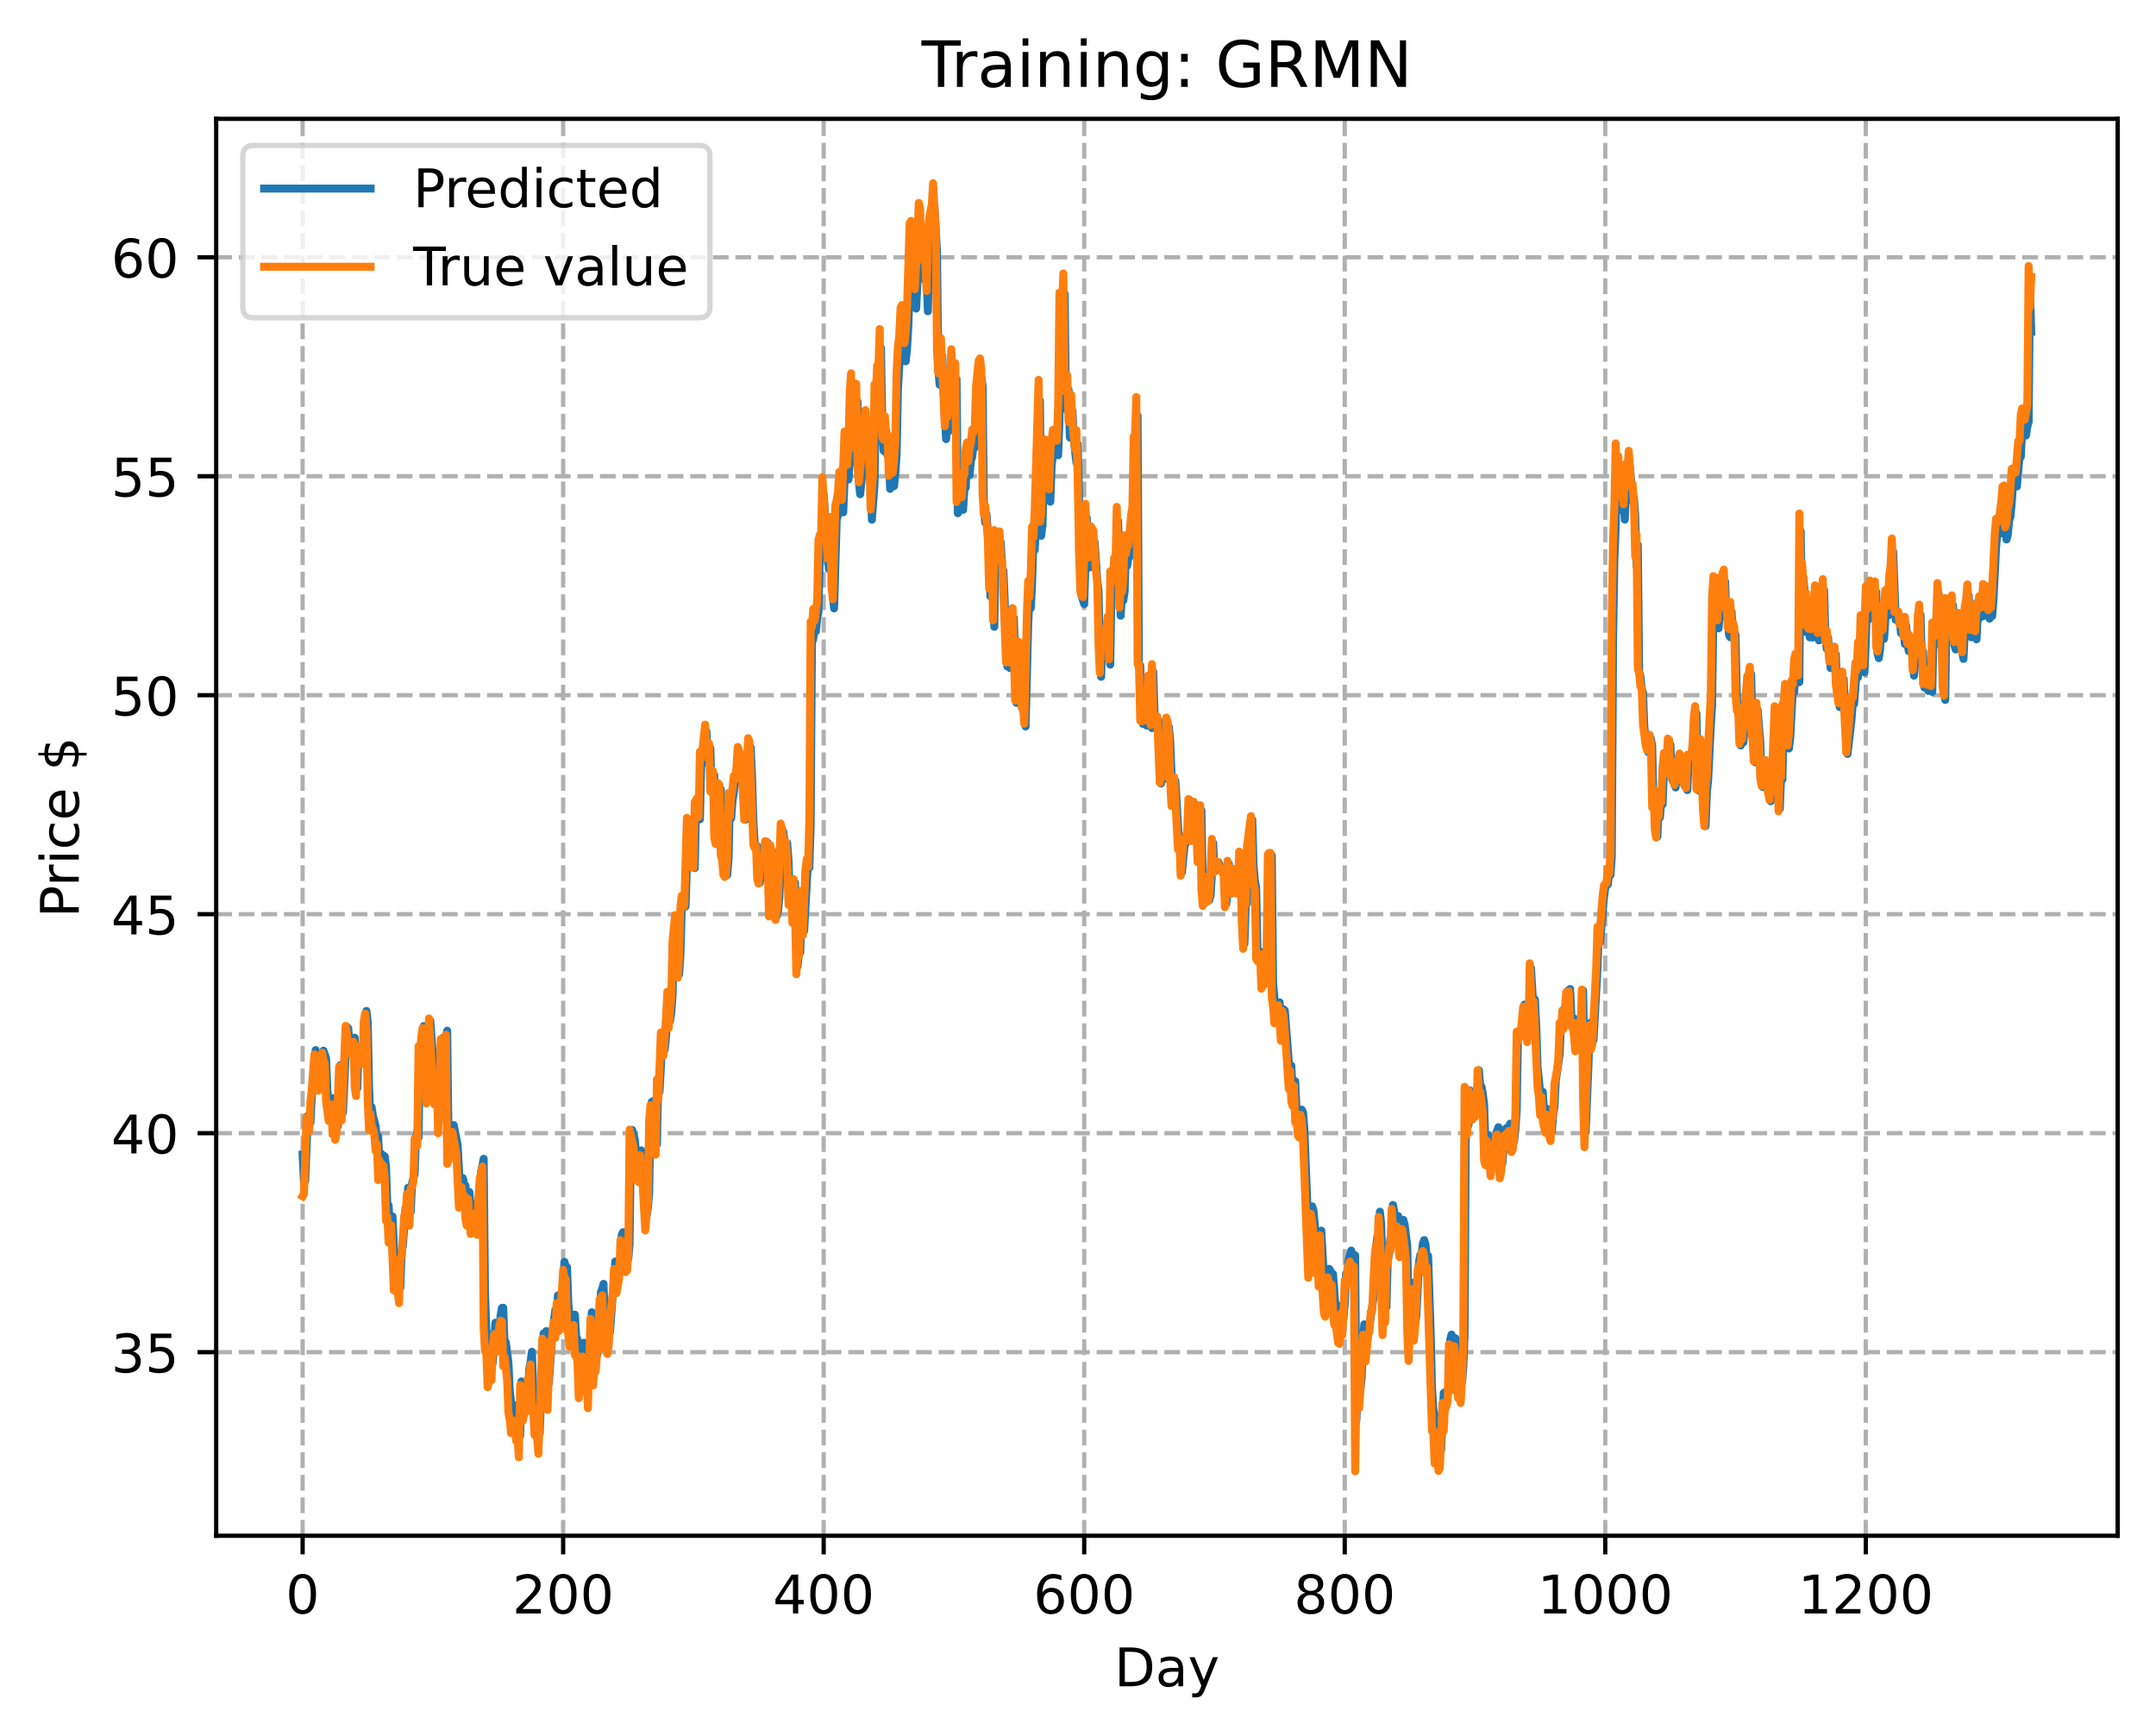 <?xml version="1.0" encoding="utf-8" standalone="no"?>
<!DOCTYPE svg PUBLIC "-//W3C//DTD SVG 1.1//EN"
  "http://www.w3.org/Graphics/SVG/1.1/DTD/svg11.dtd">
<!-- Created with matplotlib (https://matplotlib.org/) -->
<svg height="325.986pt" version="1.1" viewBox="0 0 404.923 325.986" width="404.923pt" xmlns="http://www.w3.org/2000/svg" xmlns:xlink="http://www.w3.org/1999/xlink">
 <defs>
  <style type="text/css">
*{stroke-linecap:butt;stroke-linejoin:round;}
  </style>
 </defs>
 <g id="figure_1">
  <g id="patch_1">
   <path d="M 0 325.986 
L 404.923 325.986 
L 404.923 0 
L 0 0 
z
" style="fill:#ffffff;"/>
  </g>
  <g id="axes_1">
   <g id="patch_2">
    <path d="M 40.603 288.43 
L 397.723 288.43 
L 397.723 22.318 
L 40.603 22.318 
z
" style="fill:#ffffff;"/>
   </g>
   <g id="matplotlib.axis_1">
    <g id="xtick_1">
     <g id="line2d_1">
      <path clip-path="url(#p8cc4c25483)" d="M 56.836 288.43 
L 56.836 22.318 
" style="fill:none;stroke:#b0b0b0;stroke-dasharray:2.96,1.28;stroke-dashoffset:0;stroke-width:0.8;"/>
     </g>
     <g id="line2d_2">
      <defs>
       <path d="M 0 0 
L 0 3.5 
" id="mfad45519a1" style="stroke:#000000;stroke-width:0.8;"/>
      </defs>
      <g>
       <use style="stroke:#000000;stroke-width:0.8;" x="56.836" xlink:href="#mfad45519a1" y="288.43"/>
      </g>
     </g>
     <g id="text_1">
      <!-- 0 -->
      <defs>
       <path d="M 31.781 66.406 
Q 24.172 66.406 20.328 58.906 
Q 16.5 51.422 16.5 36.375 
Q 16.5 21.391 20.328 13.891 
Q 24.172 6.391 31.781 6.391 
Q 39.453 6.391 43.281 13.891 
Q 47.125 21.391 47.125 36.375 
Q 47.125 51.422 43.281 58.906 
Q 39.453 66.406 31.781 66.406 
z
M 31.781 74.219 
Q 44.047 74.219 50.516 64.516 
Q 56.984 54.828 56.984 36.375 
Q 56.984 17.969 50.516 8.266 
Q 44.047 -1.422 31.781 -1.422 
Q 19.531 -1.422 13.062 8.266 
Q 6.594 17.969 6.594 36.375 
Q 6.594 54.828 13.062 64.516 
Q 19.531 74.219 31.781 74.219 
z
" id="DejaVuSans-48"/>
      </defs>
      <g transform="translate(53.655 303.029)scale(0.1 -0.1)">
       <use xlink:href="#DejaVuSans-48"/>
      </g>
     </g>
    </g>
    <g id="xtick_2">
     <g id="line2d_3">
      <path clip-path="url(#p8cc4c25483)" d="M 105.766 288.43 
L 105.766 22.318 
" style="fill:none;stroke:#b0b0b0;stroke-dasharray:2.96,1.28;stroke-dashoffset:0;stroke-width:0.8;"/>
     </g>
     <g id="line2d_4">
      <g>
       <use style="stroke:#000000;stroke-width:0.8;" x="105.766" xlink:href="#mfad45519a1" y="288.43"/>
      </g>
     </g>
     <g id="text_2">
      <!-- 200 -->
      <defs>
       <path d="M 19.188 8.297 
L 53.609 8.297 
L 53.609 0 
L 7.328 0 
L 7.328 8.297 
Q 12.938 14.109 22.625 23.891 
Q 32.328 33.688 34.812 36.531 
Q 39.547 41.844 41.422 45.531 
Q 43.312 49.219 43.312 52.781 
Q 43.312 58.594 39.234 62.25 
Q 35.156 65.922 28.609 65.922 
Q 23.969 65.922 18.812 64.312 
Q 13.672 62.703 7.812 59.422 
L 7.812 69.391 
Q 13.766 71.781 18.938 73 
Q 24.125 74.219 28.422 74.219 
Q 39.75 74.219 46.484 68.547 
Q 53.219 62.891 53.219 53.422 
Q 53.219 48.922 51.531 44.891 
Q 49.859 40.875 45.406 35.406 
Q 44.188 33.984 37.641 27.219 
Q 31.109 20.453 19.188 8.297 
z
" id="DejaVuSans-50"/>
      </defs>
      <g transform="translate(96.223 303.029)scale(0.1 -0.1)">
       <use xlink:href="#DejaVuSans-50"/>
       <use x="63.623" xlink:href="#DejaVuSans-48"/>
       <use x="127.246" xlink:href="#DejaVuSans-48"/>
      </g>
     </g>
    </g>
    <g id="xtick_3">
     <g id="line2d_5">
      <path clip-path="url(#p8cc4c25483)" d="M 154.697 288.43 
L 154.697 22.318 
" style="fill:none;stroke:#b0b0b0;stroke-dasharray:2.96,1.28;stroke-dashoffset:0;stroke-width:0.8;"/>
     </g>
     <g id="line2d_6">
      <g>
       <use style="stroke:#000000;stroke-width:0.8;" x="154.697" xlink:href="#mfad45519a1" y="288.43"/>
      </g>
     </g>
     <g id="text_3">
      <!-- 400 -->
      <defs>
       <path d="M 37.797 64.312 
L 12.891 25.391 
L 37.797 25.391 
z
M 35.203 72.906 
L 47.609 72.906 
L 47.609 25.391 
L 58.016 25.391 
L 58.016 17.188 
L 47.609 17.188 
L 47.609 0 
L 37.797 0 
L 37.797 17.188 
L 4.891 17.188 
L 4.891 26.703 
z
" id="DejaVuSans-52"/>
      </defs>
      <g transform="translate(145.153 303.029)scale(0.1 -0.1)">
       <use xlink:href="#DejaVuSans-52"/>
       <use x="63.623" xlink:href="#DejaVuSans-48"/>
       <use x="127.246" xlink:href="#DejaVuSans-48"/>
      </g>
     </g>
    </g>
    <g id="xtick_4">
     <g id="line2d_7">
      <path clip-path="url(#p8cc4c25483)" d="M 203.628 288.43 
L 203.628 22.318 
" style="fill:none;stroke:#b0b0b0;stroke-dasharray:2.96,1.28;stroke-dashoffset:0;stroke-width:0.8;"/>
     </g>
     <g id="line2d_8">
      <g>
       <use style="stroke:#000000;stroke-width:0.8;" x="203.628" xlink:href="#mfad45519a1" y="288.43"/>
      </g>
     </g>
     <g id="text_4">
      <!-- 600 -->
      <defs>
       <path d="M 33.016 40.375 
Q 26.375 40.375 22.484 35.828 
Q 18.609 31.297 18.609 23.391 
Q 18.609 15.531 22.484 10.953 
Q 26.375 6.391 33.016 6.391 
Q 39.656 6.391 43.531 10.953 
Q 47.406 15.531 47.406 23.391 
Q 47.406 31.297 43.531 35.828 
Q 39.656 40.375 33.016 40.375 
z
M 52.594 71.297 
L 52.594 62.312 
Q 48.875 64.062 45.094 64.984 
Q 41.312 65.922 37.594 65.922 
Q 27.828 65.922 22.672 59.328 
Q 17.531 52.734 16.797 39.406 
Q 19.672 43.656 24.016 45.922 
Q 28.375 48.188 33.594 48.188 
Q 44.578 48.188 50.953 41.516 
Q 57.328 34.859 57.328 23.391 
Q 57.328 12.156 50.688 5.359 
Q 44.047 -1.422 33.016 -1.422 
Q 20.359 -1.422 13.672 8.266 
Q 6.984 17.969 6.984 36.375 
Q 6.984 53.656 15.188 63.938 
Q 23.391 74.219 37.203 74.219 
Q 40.922 74.219 44.703 73.484 
Q 48.484 72.75 52.594 71.297 
z
" id="DejaVuSans-54"/>
      </defs>
      <g transform="translate(194.084 303.029)scale(0.1 -0.1)">
       <use xlink:href="#DejaVuSans-54"/>
       <use x="63.623" xlink:href="#DejaVuSans-48"/>
       <use x="127.246" xlink:href="#DejaVuSans-48"/>
      </g>
     </g>
    </g>
    <g id="xtick_5">
     <g id="line2d_9">
      <path clip-path="url(#p8cc4c25483)" d="M 252.558 288.43 
L 252.558 22.318 
" style="fill:none;stroke:#b0b0b0;stroke-dasharray:2.96,1.28;stroke-dashoffset:0;stroke-width:0.8;"/>
     </g>
     <g id="line2d_10">
      <g>
       <use style="stroke:#000000;stroke-width:0.8;" x="252.558" xlink:href="#mfad45519a1" y="288.43"/>
      </g>
     </g>
     <g id="text_5">
      <!-- 800 -->
      <defs>
       <path d="M 31.781 34.625 
Q 24.75 34.625 20.719 30.859 
Q 16.703 27.094 16.703 20.516 
Q 16.703 13.922 20.719 10.156 
Q 24.75 6.391 31.781 6.391 
Q 38.812 6.391 42.859 10.172 
Q 46.922 13.969 46.922 20.516 
Q 46.922 27.094 42.891 30.859 
Q 38.875 34.625 31.781 34.625 
z
M 21.922 38.812 
Q 15.578 40.375 12.031 44.719 
Q 8.5 49.078 8.5 55.328 
Q 8.5 64.062 14.719 69.141 
Q 20.953 74.219 31.781 74.219 
Q 42.672 74.219 48.875 69.141 
Q 55.078 64.062 55.078 55.328 
Q 55.078 49.078 51.531 44.719 
Q 48 40.375 41.703 38.812 
Q 48.828 37.156 52.797 32.312 
Q 56.781 27.484 56.781 20.516 
Q 56.781 9.906 50.312 4.234 
Q 43.844 -1.422 31.781 -1.422 
Q 19.734 -1.422 13.25 4.234 
Q 6.781 9.906 6.781 20.516 
Q 6.781 27.484 10.781 32.312 
Q 14.797 37.156 21.922 38.812 
z
M 18.312 54.391 
Q 18.312 48.734 21.844 45.562 
Q 25.391 42.391 31.781 42.391 
Q 38.141 42.391 41.719 45.562 
Q 45.312 48.734 45.312 54.391 
Q 45.312 60.062 41.719 63.234 
Q 38.141 66.406 31.781 66.406 
Q 25.391 66.406 21.844 63.234 
Q 18.312 60.062 18.312 54.391 
z
" id="DejaVuSans-56"/>
      </defs>
      <g transform="translate(243.015 303.029)scale(0.1 -0.1)">
       <use xlink:href="#DejaVuSans-56"/>
       <use x="63.623" xlink:href="#DejaVuSans-48"/>
       <use x="127.246" xlink:href="#DejaVuSans-48"/>
      </g>
     </g>
    </g>
    <g id="xtick_6">
     <g id="line2d_11">
      <path clip-path="url(#p8cc4c25483)" d="M 301.489 288.43 
L 301.489 22.318 
" style="fill:none;stroke:#b0b0b0;stroke-dasharray:2.96,1.28;stroke-dashoffset:0;stroke-width:0.8;"/>
     </g>
     <g id="line2d_12">
      <g>
       <use style="stroke:#000000;stroke-width:0.8;" x="301.489" xlink:href="#mfad45519a1" y="288.43"/>
      </g>
     </g>
     <g id="text_6">
      <!-- 1000 -->
      <defs>
       <path d="M 12.406 8.297 
L 28.516 8.297 
L 28.516 63.922 
L 10.984 60.406 
L 10.984 69.391 
L 28.422 72.906 
L 38.281 72.906 
L 38.281 8.297 
L 54.391 8.297 
L 54.391 0 
L 12.406 0 
z
" id="DejaVuSans-49"/>
      </defs>
      <g transform="translate(288.764 303.029)scale(0.1 -0.1)">
       <use xlink:href="#DejaVuSans-49"/>
       <use x="63.623" xlink:href="#DejaVuSans-48"/>
       <use x="127.246" xlink:href="#DejaVuSans-48"/>
       <use x="190.869" xlink:href="#DejaVuSans-48"/>
      </g>
     </g>
    </g>
    <g id="xtick_7">
     <g id="line2d_13">
      <path clip-path="url(#p8cc4c25483)" d="M 350.419 288.43 
L 350.419 22.318 
" style="fill:none;stroke:#b0b0b0;stroke-dasharray:2.96,1.28;stroke-dashoffset:0;stroke-width:0.8;"/>
     </g>
     <g id="line2d_14">
      <g>
       <use style="stroke:#000000;stroke-width:0.8;" x="350.419" xlink:href="#mfad45519a1" y="288.43"/>
      </g>
     </g>
     <g id="text_7">
      <!-- 1200 -->
      <g transform="translate(337.694 303.029)scale(0.1 -0.1)">
       <use xlink:href="#DejaVuSans-49"/>
       <use x="63.623" xlink:href="#DejaVuSans-50"/>
       <use x="127.246" xlink:href="#DejaVuSans-48"/>
       <use x="190.869" xlink:href="#DejaVuSans-48"/>
      </g>
     </g>
    </g>
    <g id="text_8">
     <!-- Day -->
     <defs>
      <path d="M 19.672 64.797 
L 19.672 8.109 
L 31.594 8.109 
Q 46.688 8.109 53.688 14.938 
Q 60.688 21.781 60.688 36.531 
Q 60.688 51.172 53.688 57.984 
Q 46.688 64.797 31.594 64.797 
z
M 9.812 72.906 
L 30.078 72.906 
Q 51.266 72.906 61.172 64.094 
Q 71.094 55.281 71.094 36.531 
Q 71.094 17.672 61.125 8.828 
Q 51.172 0 30.078 0 
L 9.812 0 
z
" id="DejaVuSans-68"/>
      <path d="M 34.281 27.484 
Q 23.391 27.484 19.188 25 
Q 14.984 22.516 14.984 16.5 
Q 14.984 11.719 18.141 8.906 
Q 21.297 6.109 26.703 6.109 
Q 34.188 6.109 38.703 11.406 
Q 43.219 16.703 43.219 25.484 
L 43.219 27.484 
z
M 52.203 31.203 
L 52.203 0 
L 43.219 0 
L 43.219 8.297 
Q 40.141 3.328 35.547 0.953 
Q 30.953 -1.422 24.312 -1.422 
Q 15.922 -1.422 10.953 3.297 
Q 6 8.016 6 15.922 
Q 6 25.141 12.172 29.828 
Q 18.359 34.516 30.609 34.516 
L 43.219 34.516 
L 43.219 35.406 
Q 43.219 41.609 39.141 45 
Q 35.062 48.391 27.688 48.391 
Q 23 48.391 18.547 47.266 
Q 14.109 46.141 10.016 43.891 
L 10.016 52.203 
Q 14.938 54.109 19.578 55.047 
Q 24.219 56 28.609 56 
Q 40.484 56 46.344 49.844 
Q 52.203 43.703 52.203 31.203 
z
" id="DejaVuSans-97"/>
      <path d="M 32.172 -5.078 
Q 28.375 -14.844 24.75 -17.812 
Q 21.141 -20.797 15.094 -20.797 
L 7.906 -20.797 
L 7.906 -13.281 
L 13.188 -13.281 
Q 16.891 -13.281 18.938 -11.516 
Q 21 -9.766 23.484 -3.219 
L 25.094 0.875 
L 2.984 54.688 
L 12.5 54.688 
L 29.594 11.922 
L 46.688 54.688 
L 56.203 54.688 
z
" id="DejaVuSans-121"/>
     </defs>
     <g transform="translate(209.29 316.707)scale(0.1 -0.1)">
      <use xlink:href="#DejaVuSans-68"/>
      <use x="77.002" xlink:href="#DejaVuSans-97"/>
      <use x="138.281" xlink:href="#DejaVuSans-121"/>
     </g>
    </g>
   </g>
   <g id="matplotlib.axis_2">
    <g id="ytick_1">
     <g id="line2d_15">
      <path clip-path="url(#p8cc4c25483)" d="M 40.603 253.96 
L 397.723 253.96 
" style="fill:none;stroke:#b0b0b0;stroke-dasharray:2.96,1.28;stroke-dashoffset:0;stroke-width:0.8;"/>
     </g>
     <g id="line2d_16">
      <defs>
       <path d="M 0 0 
L -3.5 0 
" id="m7759c7675c" style="stroke:#000000;stroke-width:0.8;"/>
      </defs>
      <g>
       <use style="stroke:#000000;stroke-width:0.8;" x="40.603" xlink:href="#m7759c7675c" y="253.96"/>
      </g>
     </g>
     <g id="text_9">
      <!-- 35 -->
      <defs>
       <path d="M 40.578 39.312 
Q 47.656 37.797 51.625 33 
Q 55.609 28.219 55.609 21.188 
Q 55.609 10.406 48.188 4.484 
Q 40.766 -1.422 27.094 -1.422 
Q 22.516 -1.422 17.656 -0.516 
Q 12.797 0.391 7.625 2.203 
L 7.625 11.719 
Q 11.719 9.328 16.594 8.109 
Q 21.484 6.891 26.812 6.891 
Q 36.078 6.891 40.938 10.547 
Q 45.797 14.203 45.797 21.188 
Q 45.797 27.641 41.281 31.266 
Q 36.766 34.906 28.719 34.906 
L 20.219 34.906 
L 20.219 43.016 
L 29.109 43.016 
Q 36.375 43.016 40.234 45.922 
Q 44.094 48.828 44.094 54.297 
Q 44.094 59.906 40.109 62.906 
Q 36.141 65.922 28.719 65.922 
Q 24.656 65.922 20.016 65.031 
Q 15.375 64.156 9.812 62.312 
L 9.812 71.094 
Q 15.438 72.656 20.344 73.438 
Q 25.25 74.219 29.594 74.219 
Q 40.828 74.219 47.359 69.109 
Q 53.906 64.016 53.906 55.328 
Q 53.906 49.266 50.438 45.094 
Q 46.969 40.922 40.578 39.312 
z
" id="DejaVuSans-51"/>
       <path d="M 10.797 72.906 
L 49.516 72.906 
L 49.516 64.594 
L 19.828 64.594 
L 19.828 46.734 
Q 21.969 47.469 24.109 47.828 
Q 26.266 48.188 28.422 48.188 
Q 40.625 48.188 47.75 41.5 
Q 54.891 34.812 54.891 23.391 
Q 54.891 11.625 47.562 5.094 
Q 40.234 -1.422 26.906 -1.422 
Q 22.312 -1.422 17.547 -0.641 
Q 12.797 0.141 7.719 1.703 
L 7.719 11.625 
Q 12.109 9.234 16.797 8.062 
Q 21.484 6.891 26.703 6.891 
Q 35.156 6.891 40.078 11.328 
Q 45.016 15.766 45.016 23.391 
Q 45.016 31 40.078 35.438 
Q 35.156 39.891 26.703 39.891 
Q 22.75 39.891 18.812 39.016 
Q 14.891 38.141 10.797 36.281 
z
" id="DejaVuSans-53"/>
      </defs>
      <g transform="translate(20.878 257.759)scale(0.1 -0.1)">
       <use xlink:href="#DejaVuSans-51"/>
       <use x="63.623" xlink:href="#DejaVuSans-53"/>
      </g>
     </g>
    </g>
    <g id="ytick_2">
     <g id="line2d_17">
      <path clip-path="url(#p8cc4c25483)" d="M 40.603 212.831 
L 397.723 212.831 
" style="fill:none;stroke:#b0b0b0;stroke-dasharray:2.96,1.28;stroke-dashoffset:0;stroke-width:0.8;"/>
     </g>
     <g id="line2d_18">
      <g>
       <use style="stroke:#000000;stroke-width:0.8;" x="40.603" xlink:href="#m7759c7675c" y="212.831"/>
      </g>
     </g>
     <g id="text_10">
      <!-- 40 -->
      <g transform="translate(20.878 216.63)scale(0.1 -0.1)">
       <use xlink:href="#DejaVuSans-52"/>
       <use x="63.623" xlink:href="#DejaVuSans-48"/>
      </g>
     </g>
    </g>
    <g id="ytick_3">
     <g id="line2d_19">
      <path clip-path="url(#p8cc4c25483)" d="M 40.603 171.702 
L 397.723 171.702 
" style="fill:none;stroke:#b0b0b0;stroke-dasharray:2.96,1.28;stroke-dashoffset:0;stroke-width:0.8;"/>
     </g>
     <g id="line2d_20">
      <g>
       <use style="stroke:#000000;stroke-width:0.8;" x="40.603" xlink:href="#m7759c7675c" y="171.702"/>
      </g>
     </g>
     <g id="text_11">
      <!-- 45 -->
      <g transform="translate(20.878 175.502)scale(0.1 -0.1)">
       <use xlink:href="#DejaVuSans-52"/>
       <use x="63.623" xlink:href="#DejaVuSans-53"/>
      </g>
     </g>
    </g>
    <g id="ytick_4">
     <g id="line2d_21">
      <path clip-path="url(#p8cc4c25483)" d="M 40.603 130.573 
L 397.723 130.573 
" style="fill:none;stroke:#b0b0b0;stroke-dasharray:2.96,1.28;stroke-dashoffset:0;stroke-width:0.8;"/>
     </g>
     <g id="line2d_22">
      <g>
       <use style="stroke:#000000;stroke-width:0.8;" x="40.603" xlink:href="#m7759c7675c" y="130.573"/>
      </g>
     </g>
     <g id="text_12">
      <!-- 50 -->
      <g transform="translate(20.878 134.373)scale(0.1 -0.1)">
       <use xlink:href="#DejaVuSans-53"/>
       <use x="63.623" xlink:href="#DejaVuSans-48"/>
      </g>
     </g>
    </g>
    <g id="ytick_5">
     <g id="line2d_23">
      <path clip-path="url(#p8cc4c25483)" d="M 40.603 89.445 
L 397.723 89.445 
" style="fill:none;stroke:#b0b0b0;stroke-dasharray:2.96,1.28;stroke-dashoffset:0;stroke-width:0.8;"/>
     </g>
     <g id="line2d_24">
      <g>
       <use style="stroke:#000000;stroke-width:0.8;" x="40.603" xlink:href="#m7759c7675c" y="89.445"/>
      </g>
     </g>
     <g id="text_13">
      <!-- 55 -->
      <g transform="translate(20.878 93.244)scale(0.1 -0.1)">
       <use xlink:href="#DejaVuSans-53"/>
       <use x="63.623" xlink:href="#DejaVuSans-53"/>
      </g>
     </g>
    </g>
    <g id="ytick_6">
     <g id="line2d_25">
      <path clip-path="url(#p8cc4c25483)" d="M 40.603 48.316 
L 397.723 48.316 
" style="fill:none;stroke:#b0b0b0;stroke-dasharray:2.96,1.28;stroke-dashoffset:0;stroke-width:0.8;"/>
     </g>
     <g id="line2d_26">
      <g>
       <use style="stroke:#000000;stroke-width:0.8;" x="40.603" xlink:href="#m7759c7675c" y="48.316"/>
      </g>
     </g>
     <g id="text_14">
      <!-- 60 -->
      <g transform="translate(20.878 52.115)scale(0.1 -0.1)">
       <use xlink:href="#DejaVuSans-54"/>
       <use x="63.623" xlink:href="#DejaVuSans-48"/>
      </g>
     </g>
    </g>
    <g id="text_15">
     <!-- Price $ -->
     <defs>
      <path d="M 19.672 64.797 
L 19.672 37.406 
L 32.078 37.406 
Q 38.969 37.406 42.719 40.969 
Q 46.484 44.531 46.484 51.125 
Q 46.484 57.672 42.719 61.234 
Q 38.969 64.797 32.078 64.797 
z
M 9.812 72.906 
L 32.078 72.906 
Q 44.344 72.906 50.609 67.359 
Q 56.891 61.812 56.891 51.125 
Q 56.891 40.328 50.609 34.812 
Q 44.344 29.297 32.078 29.297 
L 19.672 29.297 
L 19.672 0 
L 9.812 0 
z
" id="DejaVuSans-80"/>
      <path d="M 41.109 46.297 
Q 39.594 47.172 37.812 47.578 
Q 36.031 48 33.891 48 
Q 26.266 48 22.188 43.047 
Q 18.109 38.094 18.109 28.812 
L 18.109 0 
L 9.078 0 
L 9.078 54.688 
L 18.109 54.688 
L 18.109 46.188 
Q 20.953 51.172 25.484 53.578 
Q 30.031 56 36.531 56 
Q 37.453 56 38.578 55.875 
Q 39.703 55.766 41.062 55.516 
z
" id="DejaVuSans-114"/>
      <path d="M 9.422 54.688 
L 18.406 54.688 
L 18.406 0 
L 9.422 0 
z
M 9.422 75.984 
L 18.406 75.984 
L 18.406 64.594 
L 9.422 64.594 
z
" id="DejaVuSans-105"/>
      <path d="M 48.781 52.594 
L 48.781 44.188 
Q 44.969 46.297 41.141 47.344 
Q 37.312 48.391 33.406 48.391 
Q 24.656 48.391 19.812 42.844 
Q 14.984 37.312 14.984 27.297 
Q 14.984 17.281 19.812 11.734 
Q 24.656 6.203 33.406 6.203 
Q 37.312 6.203 41.141 7.25 
Q 44.969 8.297 48.781 10.406 
L 48.781 2.094 
Q 45.016 0.344 40.984 -0.531 
Q 36.969 -1.422 32.422 -1.422 
Q 20.062 -1.422 12.781 6.344 
Q 5.516 14.109 5.516 27.297 
Q 5.516 40.672 12.859 48.328 
Q 20.219 56 33.016 56 
Q 37.156 56 41.109 55.141 
Q 45.062 54.297 48.781 52.594 
z
" id="DejaVuSans-99"/>
      <path d="M 56.203 29.594 
L 56.203 25.203 
L 14.891 25.203 
Q 15.484 15.922 20.484 11.062 
Q 25.484 6.203 34.422 6.203 
Q 39.594 6.203 44.453 7.469 
Q 49.312 8.734 54.109 11.281 
L 54.109 2.781 
Q 49.266 0.734 44.188 -0.344 
Q 39.109 -1.422 33.891 -1.422 
Q 20.797 -1.422 13.156 6.188 
Q 5.516 13.812 5.516 26.812 
Q 5.516 40.234 12.766 48.109 
Q 20.016 56 32.328 56 
Q 43.359 56 49.781 48.891 
Q 56.203 41.797 56.203 29.594 
z
M 47.219 32.234 
Q 47.125 39.594 43.094 43.984 
Q 39.062 48.391 32.422 48.391 
Q 24.906 48.391 20.391 44.141 
Q 15.875 39.891 15.188 32.172 
z
" id="DejaVuSans-101"/>
      <path id="DejaVuSans-32"/>
      <path d="M 33.797 -14.703 
L 28.906 -14.703 
L 28.859 0 
Q 23.734 0.094 18.609 1.188 
Q 13.484 2.297 8.297 4.5 
L 8.297 13.281 
Q 13.281 10.156 18.375 8.562 
Q 23.484 6.984 28.906 6.938 
L 28.906 29.203 
Q 18.109 30.953 13.203 35.156 
Q 8.297 39.359 8.297 46.688 
Q 8.297 54.641 13.625 59.219 
Q 18.953 63.812 28.906 64.5 
L 28.906 75.984 
L 33.797 75.984 
L 33.797 64.656 
Q 38.328 64.453 42.578 63.688 
Q 46.828 62.938 50.875 61.625 
L 50.875 53.078 
Q 46.828 55.125 42.547 56.25 
Q 38.281 57.375 33.797 57.562 
L 33.797 36.719 
Q 44.875 35.016 50.094 30.609 
Q 55.328 26.219 55.328 18.609 
Q 55.328 10.359 49.781 5.594 
Q 44.234 0.828 33.797 0.094 
z
M 28.906 37.594 
L 28.906 57.625 
Q 23.25 56.984 20.266 54.391 
Q 17.281 51.812 17.281 47.516 
Q 17.281 43.312 20.031 40.969 
Q 22.797 38.625 28.906 37.594 
z
M 33.797 28.219 
L 33.797 7.078 
Q 39.984 7.906 43.141 10.594 
Q 46.297 13.281 46.297 17.672 
Q 46.297 21.969 43.281 24.5 
Q 40.281 27.047 33.797 28.219 
z
" id="DejaVuSans-36"/>
     </defs>
     <g transform="translate(14.798 172.342)rotate(-90)scale(0.1 -0.1)">
      <use xlink:href="#DejaVuSans-80"/>
      <use x="58.553" xlink:href="#DejaVuSans-114"/>
      <use x="99.666" xlink:href="#DejaVuSans-105"/>
      <use x="127.449" xlink:href="#DejaVuSans-99"/>
      <use x="182.43" xlink:href="#DejaVuSans-101"/>
      <use x="243.953" xlink:href="#DejaVuSans-32"/>
      <use x="275.74" xlink:href="#DejaVuSans-36"/>
     </g>
    </g>
   </g>
   <g id="line2d_27">
    <path clip-path="url(#p8cc4c25483)" d="M 56.836 216.845 
L 57.081 221.904 
L 57.325 221.815 
L 57.814 209.577 
L 58.059 209.398 
L 58.304 210.872 
L 58.548 206.066 
L 59.038 200.142 
L 59.282 197.227 
L 60.016 203.364 
L 60.261 202.233 
L 60.506 201.956 
L 60.75 197.325 
L 61.24 198.738 
L 61.484 204.886 
L 61.974 208.81 
L 62.463 206.265 
L 62.708 210.99 
L 62.952 208.888 
L 63.197 212.064 
L 63.441 211.494 
L 63.931 200.052 
L 64.175 207.642 
L 64.42 208.938 
L 65.154 192.858 
L 65.399 193.153 
L 65.643 196.121 
L 65.888 195.129 
L 66.133 196.74 
L 66.377 196.022 
L 66.622 194.896 
L 66.867 202.177 
L 67.111 204.366 
L 67.356 196.47 
L 67.601 197.422 
L 67.845 197.345 
L 68.09 198.76 
L 68.335 198.081 
L 68.579 191.652 
L 68.824 189.87 
L 69.069 192.109 
L 69.313 204.185 
L 69.558 210.013 
L 69.802 207.917 
L 70.047 209.637 
L 70.536 211.469 
L 70.781 214.16 
L 71.026 213.418 
L 71.27 218.985 
L 71.515 216.583 
L 71.76 217.414 
L 72.004 217.018 
L 72.249 217.179 
L 72.494 219.074 
L 72.738 226.132 
L 72.983 226.376 
L 73.228 230.472 
L 73.472 231.096 
L 73.717 228.461 
L 74.206 238.899 
L 74.451 235.699 
L 74.696 238.485 
L 74.94 239.776 
L 75.185 241.851 
L 75.429 235.216 
L 75.674 233.988 
L 76.163 226.9 
L 76.408 226.922 
L 76.653 223.088 
L 76.897 224.043 
L 77.142 227.631 
L 77.387 222.284 
L 77.876 220.432 
L 78.121 213.475 
L 78.365 212.428 
L 78.61 213.664 
L 78.855 197.786 
L 79.099 197.938 
L 79.589 192.701 
L 79.833 201.788 
L 80.078 202.165 
L 80.323 205.492 
L 80.567 200.718 
L 80.812 191.71 
L 81.056 194.907 
L 81.546 202.548 
L 81.79 205.649 
L 82.035 205.647 
L 82.28 201.447 
L 82.524 210.225 
L 82.769 206.016 
L 83.014 195.531 
L 83.258 194.873 
L 83.748 194.865 
L 83.992 193.583 
L 84.237 214.188 
L 84.482 215.888 
L 84.726 214.481 
L 84.971 212.289 
L 85.216 211.311 
L 85.95 215.039 
L 86.439 224.092 
L 86.928 221.259 
L 87.173 222.512 
L 87.417 222.643 
L 87.662 226.35 
L 87.907 227.875 
L 88.151 223.873 
L 88.641 229.294 
L 89.13 226.238 
L 89.375 226.587 
L 89.864 229.595 
L 90.353 220.121 
L 90.843 217.638 
L 91.087 242.689 
L 91.332 249.756 
L 91.577 250.783 
L 91.821 256.303 
L 92.066 256.621 
L 92.311 254.241 
L 92.555 255.955 
L 93.044 248.426 
L 93.289 248.988 
L 93.534 248.817 
L 93.778 250.622 
L 94.023 246.995 
L 94.268 245.653 
L 94.512 245.622 
L 94.757 252.429 
L 95.002 252.111 
L 95.491 255.963 
L 95.736 261.2 
L 96.225 265.436 
L 96.47 265.219 
L 96.714 263.932 
L 96.959 264.68 
L 97.204 266.912 
L 97.448 266.797 
L 97.693 269.665 
L 97.938 259.452 
L 98.182 262.899 
L 98.427 263.627 
L 98.916 261.37 
L 99.161 261.859 
L 99.405 257.047 
L 99.65 255.783 
L 99.895 253.887 
L 100.139 260.533 
L 100.384 261.459 
L 100.629 265.41 
L 100.873 264.246 
L 101.363 269.212 
L 102.097 250.415 
L 102.341 252.967 
L 102.586 250.003 
L 102.831 250.488 
L 103.075 259.802 
L 103.809 249.705 
L 104.299 246.007 
L 104.543 248.234 
L 104.788 243.306 
L 105.032 246.807 
L 105.277 247.219 
L 105.522 244.711 
L 106.011 236.993 
L 106.256 237.906 
L 106.5 237.993 
L 106.745 244.951 
L 107.234 249.852 
L 107.479 247.645 
L 107.724 249.9 
L 107.968 246.917 
L 108.213 250.995 
L 108.458 251.556 
L 108.702 252.859 
L 108.947 258.414 
L 109.192 256.876 
L 109.436 253.195 
L 109.681 252.187 
L 110.17 258.018 
L 110.415 254.95 
L 110.66 260.245 
L 111.149 246.456 
L 111.638 256.239 
L 111.883 254.152 
L 112.127 254.58 
L 112.372 252.111 
L 112.617 248.318 
L 112.861 242.694 
L 113.106 242.068 
L 113.351 241.124 
L 113.595 248.3 
L 113.84 250.246 
L 114.085 248.768 
L 114.329 251.057 
L 114.574 250.097 
L 115.063 243.298 
L 115.308 241.234 
L 115.553 236.928 
L 115.797 239.411 
L 116.042 240.346 
L 116.531 237.911 
L 116.776 231.895 
L 117.02 231.425 
L 117.265 235.412 
L 117.51 233.945 
L 117.754 236.238 
L 117.999 236.398 
L 118.244 233.702 
L 118.488 213.942 
L 118.733 212.216 
L 119.222 213.959 
L 119.712 219.443 
L 119.956 219.275 
L 120.201 220.184 
L 120.446 216.062 
L 121.18 224.482 
L 121.424 228.435 
L 121.669 226.956 
L 121.914 224.133 
L 122.158 211.123 
L 122.403 206.953 
L 122.648 206.814 
L 122.892 207.986 
L 123.137 212.839 
L 123.381 214.913 
L 123.626 203.121 
L 123.871 205.011 
L 124.115 200.54 
L 124.36 194.018 
L 124.605 194.099 
L 124.849 197.098 
L 125.094 194.704 
L 125.583 186.275 
L 125.828 191.823 
L 126.073 190.216 
L 126.317 186.94 
L 126.562 177.301 
L 127.051 172.23 
L 127.296 181.89 
L 127.541 183.022 
L 127.785 179.454 
L 128.03 171.043 
L 128.275 168.667 
L 128.519 170.227 
L 128.764 170.231 
L 129.253 154.753 
L 129.498 155.426 
L 129.742 154.917 
L 129.987 157.328 
L 130.232 162.661 
L 130.476 163.044 
L 130.721 151.998 
L 130.966 151.075 
L 131.21 150.782 
L 131.455 153.878 
L 131.7 142.819 
L 131.944 143.481 
L 132.678 137.362 
L 132.923 141.455 
L 133.168 141.151 
L 133.412 140.551 
L 133.657 148.818 
L 134.146 145.557 
L 134.391 156.906 
L 134.636 158.529 
L 134.88 148.852 
L 135.125 147.846 
L 135.369 148.234 
L 135.614 159.99 
L 135.859 161.243 
L 136.103 163.791 
L 136.348 164.475 
L 136.593 164.323 
L 136.837 161.138 
L 137.082 150.304 
L 137.327 153.692 
L 137.571 150.412 
L 137.816 148.843 
L 138.061 146.524 
L 138.305 147.01 
L 138.55 145.108 
L 138.795 141.413 
L 139.039 141.884 
L 139.529 144.695 
L 140.018 153.961 
L 140.752 139.912 
L 140.996 140.365 
L 141.241 145.838 
L 141.486 153.998 
L 141.73 158.337 
L 141.975 159.138 
L 142.22 158.89 
L 142.464 164.672 
L 142.709 165.799 
L 142.954 163.385 
L 143.198 162.448 
L 143.443 161.988 
L 143.688 162.667 
L 143.932 158.477 
L 144.177 158.267 
L 144.422 161.762 
L 144.666 171.033 
L 144.911 159.66 
L 145.156 160.156 
L 145.4 165.793 
L 145.645 168.139 
L 145.89 172.07 
L 146.134 171.069 
L 146.379 168.406 
L 146.868 155.674 
L 147.113 156.194 
L 147.357 158.295 
L 147.602 158.944 
L 147.847 158.346 
L 148.091 161.676 
L 148.336 169.207 
L 148.581 169.264 
L 148.825 166.484 
L 149.07 172.611 
L 149.315 165.8 
L 149.559 170.714 
L 149.804 181.441 
L 150.049 178.766 
L 150.293 178.916 
L 150.538 171.163 
L 150.783 167.68 
L 151.027 174.834 
L 151.761 161.724 
L 152.006 162.963 
L 152.251 154.956 
L 152.495 120.615 
L 152.74 120.081 
L 152.984 117.195 
L 153.229 118.594 
L 153.474 116.148 
L 153.718 114.842 
L 153.963 104.171 
L 154.208 103.3 
L 154.452 103.827 
L 154.697 92.868 
L 155.676 106.875 
L 155.92 104.718 
L 156.165 99.664 
L 156.41 111.989 
L 156.654 114.264 
L 157.144 97.526 
L 157.388 96.751 
L 157.633 95.196 
L 157.878 91.337 
L 158.122 92.434 
L 158.367 96.23 
L 158.856 84.023 
L 159.345 90.065 
L 159.59 86.783 
L 159.835 77.019 
L 160.079 73.769 
L 160.324 86.787 
L 160.569 86.661 
L 160.813 77.562 
L 161.058 75.436 
L 161.303 90.478 
L 161.547 92.828 
L 162.281 85.649 
L 162.771 80.187 
L 163.015 82.479 
L 163.26 83.099 
L 163.505 87.869 
L 163.749 97.613 
L 164.239 91.069 
L 164.483 75.584 
L 164.728 78.098 
L 164.972 72.326 
L 165.217 72.421 
L 165.462 65.316 
L 165.706 80.217 
L 165.951 84.647 
L 166.196 84.813 
L 166.44 80.905 
L 166.685 85.53 
L 166.93 84.549 
L 167.174 91.814 
L 167.419 91.219 
L 167.664 88.056 
L 167.908 91.303 
L 168.153 88.939 
L 168.398 85.346 
L 168.642 73.131 
L 168.887 68.704 
L 169.132 67.092 
L 169.376 61.633 
L 169.621 61.068 
L 169.866 62.407 
L 170.11 67.854 
L 170.355 65.486 
L 170.6 61.2 
L 171.089 46.611 
L 171.333 46.385 
L 171.578 46.389 
L 172.067 57.952 
L 172.557 48.221 
L 172.801 42.782 
L 173.046 43.989 
L 173.291 52.293 
L 173.535 51.291 
L 173.78 52.704 
L 174.025 52.57 
L 174.269 58.459 
L 174.514 47.25 
L 174.759 45.332 
L 175.003 44.417 
L 175.248 42.875 
L 175.493 38.793 
L 175.982 47.282 
L 176.227 69.184 
L 176.471 72.253 
L 176.716 71.164 
L 176.96 66.779 
L 177.45 78.538 
L 177.694 82.476 
L 177.939 78.681 
L 178.184 80.982 
L 178.428 76.167 
L 178.673 74.017 
L 178.918 68.929 
L 179.162 75.335 
L 179.407 71.708 
L 179.652 71.221 
L 179.896 96.396 
L 180.141 91.032 
L 180.386 95.055 
L 180.63 91.218 
L 180.875 95.762 
L 181.12 91.996 
L 181.364 91.589 
L 181.609 87.301 
L 181.854 85.871 
L 182.098 89.233 
L 182.343 86.565 
L 182.588 85.849 
L 182.832 83.447 
L 183.077 84.057 
L 183.321 83.178 
L 183.566 75.573 
L 184.055 71.33 
L 184.3 70.809 
L 184.545 72.526 
L 184.789 95.049 
L 185.034 98.18 
L 185.279 96.582 
L 185.768 103.39 
L 186.013 112.006 
L 186.257 105.559 
L 186.502 103.282 
L 186.747 117.721 
L 186.991 101.812 
L 187.236 106.906 
L 187.481 103.736 
L 187.97 101.9 
L 188.215 107.071 
L 188.459 107.149 
L 188.948 119.101 
L 189.193 125.167 
L 189.438 121.674 
L 189.682 125.471 
L 189.927 117.216 
L 190.172 116.93 
L 190.416 116.05 
L 190.906 132.009 
L 191.395 121.898 
L 191.64 130.925 
L 191.884 122.598 
L 192.129 133.386 
L 192.374 133.407 
L 192.618 136.44 
L 193.108 117.365 
L 193.352 111.567 
L 193.597 114.205 
L 193.842 109.552 
L 194.086 101.342 
L 194.331 103.3 
L 194.575 98.441 
L 195.309 75.249 
L 195.554 100.629 
L 195.799 98.486 
L 196.043 87.812 
L 196.533 85.942 
L 196.777 87.597 
L 197.022 92.539 
L 197.267 94.226 
L 197.511 87.309 
L 198.001 83.88 
L 198.245 84.783 
L 198.49 84.477 
L 198.735 85.497 
L 198.979 78.946 
L 199.224 58.876 
L 199.469 63.151 
L 199.713 61.351 
L 199.958 55.218 
L 200.203 76.872 
L 200.692 73.181 
L 200.936 82.186 
L 201.181 80.841 
L 201.426 77.181 
L 201.67 82.54 
L 202.16 86.898 
L 202.404 83.42 
L 203.138 111.907 
L 203.628 113.466 
L 204.117 97.254 
L 204.362 105.565 
L 204.606 106.585 
L 204.851 104.59 
L 205.096 100.814 
L 205.585 101.795 
L 206.074 108.934 
L 206.319 110.891 
L 206.563 122.155 
L 206.808 127.11 
L 207.053 120.055 
L 207.297 120.12 
L 207.542 120.388 
L 207.787 120.201 
L 208.031 119.482 
L 208.276 117.363 
L 208.521 124.816 
L 208.765 109.557 
L 209.01 110.891 
L 209.255 111.281 
L 209.499 106.899 
L 209.744 107.797 
L 209.989 97.846 
L 210.478 115.642 
L 210.723 111.618 
L 210.967 112.801 
L 211.212 111.211 
L 211.457 103.082 
L 211.701 106.277 
L 211.946 104.622 
L 212.191 104.549 
L 212.68 99.169 
L 212.924 97.641 
L 213.169 85.104 
L 213.414 85.02 
L 213.658 78.088 
L 213.903 125.329 
L 214.148 124.987 
L 214.392 134.701 
L 214.637 135.951 
L 214.882 134.829 
L 215.126 136.105 
L 215.371 136.274 
L 215.616 134.63 
L 215.86 128.276 
L 216.35 136.745 
L 216.594 126.19 
L 216.839 134.034 
L 217.084 136.27 
L 217.328 135.449 
L 217.573 135.348 
L 218.062 147.159 
L 218.307 141.808 
L 218.551 143.603 
L 218.796 142.037 
L 219.041 146.26 
L 219.285 136.297 
L 219.53 136.51 
L 219.775 139.115 
L 220.264 151.307 
L 220.509 150.093 
L 220.753 146.666 
L 221.487 159.264 
L 221.732 157.803 
L 221.977 163.871 
L 222.466 158.897 
L 222.711 158.334 
L 222.955 157.271 
L 223.2 156.72 
L 223.445 150.958 
L 223.689 150.777 
L 223.934 157.777 
L 224.179 151.428 
L 224.423 151.013 
L 224.668 155.747 
L 224.912 154.58 
L 225.157 161.479 
L 225.402 160.171 
L 225.646 152.222 
L 225.891 166.249 
L 226.136 169.732 
L 226.38 164.84 
L 226.625 165.762 
L 226.87 169.044 
L 227.114 169.091 
L 227.359 168.235 
L 227.604 164.312 
L 227.848 158.328 
L 228.093 163.707 
L 228.582 162.15 
L 228.827 161.935 
L 229.316 163.055 
L 229.561 163.164 
L 229.806 163.989 
L 230.05 163.982 
L 230.295 169.767 
L 230.539 167.975 
L 230.784 162.235 
L 231.029 167.356 
L 231.273 167.824 
L 231.518 166.928 
L 231.763 163.501 
L 232.007 167.335 
L 232.252 166.67 
L 232.497 167.649 
L 232.741 165.914 
L 232.986 160.589 
L 233.231 163.213 
L 233.475 172.481 
L 233.72 177.243 
L 233.965 169.889 
L 234.209 169.722 
L 234.454 160.067 
L 234.699 157.307 
L 235.188 153.971 
L 235.433 162.552 
L 235.677 165.391 
L 235.922 166.68 
L 236.167 178.464 
L 236.411 179.793 
L 236.9 178.792 
L 237.145 184.514 
L 237.39 182.316 
L 237.634 184.126 
L 237.879 183.023 
L 238.124 178.503 
L 238.368 162.11 
L 238.613 160.679 
L 238.858 160.678 
L 239.102 184.479 
L 239.592 190.521 
L 239.836 189.912 
L 240.326 188.259 
L 240.815 194.211 
L 241.06 189.558 
L 241.304 189.796 
L 242.038 199.229 
L 242.283 202.709 
L 242.527 200.139 
L 242.772 204.969 
L 243.017 206.206 
L 243.261 203.072 
L 243.506 208.632 
L 243.751 208.613 
L 243.995 211.277 
L 244.24 211.963 
L 244.485 208.413 
L 244.729 208.923 
L 244.974 212.034 
L 245.953 236.905 
L 246.442 226.569 
L 246.687 227.288 
L 246.931 229.997 
L 247.176 235.751 
L 247.421 233.75 
L 247.665 233.143 
L 247.91 238.263 
L 248.155 231.134 
L 248.644 239.839 
L 248.888 243.413 
L 249.133 244.486 
L 249.378 242.44 
L 249.622 238.301 
L 249.867 238.64 
L 250.112 241.017 
L 250.356 239.271 
L 250.846 245.781 
L 251.09 246.092 
L 251.335 247.342 
L 251.58 249.17 
L 251.824 249.613 
L 252.069 245.073 
L 252.314 247.669 
L 252.558 244.999 
L 252.803 239.219 
L 253.048 239.186 
L 253.292 236.593 
L 253.782 234.876 
L 254.271 236.564 
L 254.515 235.763 
L 254.76 266.643 
L 255.005 260.072 
L 255.249 259.011 
L 255.494 260.967 
L 255.739 258.9 
L 255.983 252.172 
L 256.228 248.726 
L 256.473 249.229 
L 256.717 252.289 
L 257.941 243.909 
L 258.43 234.558 
L 258.675 232.247 
L 258.919 232.81 
L 259.164 227.57 
L 259.409 229.918 
L 259.898 246.805 
L 260.143 244.194 
L 260.387 245.501 
L 260.632 236.844 
L 260.876 235.57 
L 261.121 232.659 
L 261.366 232.858 
L 261.61 226.306 
L 261.855 227.575 
L 262.1 230.937 
L 262.344 228.862 
L 262.589 228.393 
L 263.078 233.542 
L 263.568 229.103 
L 263.812 230.078 
L 264.302 234.02 
L 264.546 245.527 
L 264.791 251.624 
L 265.036 247.803 
L 265.28 240.935 
L 265.525 246.091 
L 265.77 248.726 
L 266.014 247.137 
L 266.503 237.09 
L 266.748 235.687 
L 266.993 235.57 
L 267.237 233.567 
L 267.482 232.904 
L 267.727 233.774 
L 267.971 236.424 
L 268.216 235.873 
L 268.705 250.534 
L 268.95 260.693 
L 269.195 264.689 
L 269.439 265.689 
L 269.684 270.37 
L 269.929 266.668 
L 270.418 272.329 
L 270.663 272.324 
L 271.152 261.625 
L 271.397 264.799 
L 271.641 261.264 
L 271.886 261.154 
L 272.131 260.302 
L 272.375 251.585 
L 272.62 250.655 
L 272.864 256.921 
L 273.109 257.424 
L 273.354 251.352 
L 273.843 255.938 
L 274.088 259.019 
L 274.332 256.104 
L 274.577 259.707 
L 274.822 256.965 
L 275.066 250.691 
L 275.311 209.973 
L 275.556 205.914 
L 275.8 211.339 
L 276.045 204.772 
L 276.29 205.384 
L 276.534 206.491 
L 276.779 208.687 
L 277.024 208.36 
L 277.268 208.567 
L 277.513 207.658 
L 277.758 201.019 
L 278.002 203.923 
L 278.247 204.127 
L 278.491 205.441 
L 278.736 207.438 
L 278.981 215.317 
L 279.225 216.938 
L 279.47 213.193 
L 279.715 213.537 
L 280.204 218.883 
L 280.693 214.858 
L 280.938 214.37 
L 281.183 212.377 
L 281.427 211.698 
L 281.917 219.094 
L 282.161 218.539 
L 282.651 212.901 
L 282.895 211.894 
L 283.14 213.66 
L 283.385 211.621 
L 283.629 211.048 
L 283.874 211.208 
L 284.118 214.365 
L 284.363 214.33 
L 284.608 212.142 
L 284.852 208.547 
L 285.097 194.764 
L 285.342 194.877 
L 285.831 193.468 
L 286.32 188.674 
L 286.565 193.126 
L 286.81 190.231 
L 287.054 194.385 
L 287.299 193.353 
L 287.544 181.824 
L 288.033 190.148 
L 288.278 187.727 
L 288.522 192.625 
L 288.767 200.252 
L 289.501 207.603 
L 289.746 205.059 
L 289.99 208.621 
L 290.479 211.035 
L 290.724 208.298 
L 290.969 210.493 
L 291.458 212.572 
L 291.703 209.403 
L 291.947 207.916 
L 292.192 203.018 
L 292.926 198.039 
L 293.171 192.055 
L 293.415 192.94 
L 293.66 189.583 
L 293.905 192.198 
L 294.394 186.169 
L 294.883 185.75 
L 295.128 190.924 
L 295.373 191.951 
L 295.617 191.282 
L 296.106 196.203 
L 296.351 194.964 
L 296.596 191.683 
L 296.84 191.455 
L 297.085 192.946 
L 297.33 186.042 
L 297.819 212.612 
L 298.308 200.59 
L 298.553 193.06 
L 298.798 191.996 
L 299.042 195.852 
L 299.287 195.337 
L 300.021 182.001 
L 300.266 174.757 
L 300.51 177.007 
L 301.244 168.557 
L 301.489 166.655 
L 301.734 166.236 
L 301.978 166.108 
L 302.223 163.568 
L 302.467 164.333 
L 302.712 160.942 
L 302.957 120.331 
L 303.201 105.053 
L 303.446 98.986 
L 303.691 87.3 
L 303.935 93.679 
L 304.18 88.743 
L 304.425 95.78 
L 304.669 92.949 
L 304.914 93.49 
L 305.159 97.581 
L 305.403 91.9 
L 305.648 90.243 
L 305.893 91.775 
L 306.137 87.813 
L 306.627 94.1 
L 306.871 93.38 
L 307.116 96.826 
L 307.361 106.358 
L 307.605 102.346 
L 307.85 126.104 
L 308.094 127.023 
L 308.339 129.403 
L 308.584 130.062 
L 308.828 136.661 
L 309.318 140.333 
L 309.562 141.267 
L 309.807 139.316 
L 310.052 138.672 
L 310.296 140.039 
L 310.541 151.147 
L 310.786 148.483 
L 311.03 155.103 
L 311.275 157.136 
L 311.52 151.421 
L 311.764 153.508 
L 312.009 149.862 
L 312.254 151.083 
L 312.498 145.115 
L 312.743 142.378 
L 313.232 145.235 
L 313.477 139.845 
L 313.722 139.854 
L 313.966 146.173 
L 314.211 146.697 
L 314.455 145.689 
L 314.7 147.904 
L 314.945 144.186 
L 315.189 144.598 
L 315.434 143.753 
L 315.679 142.454 
L 315.923 146.933 
L 316.168 145.693 
L 316.413 147.6 
L 316.657 145.141 
L 316.902 148.396 
L 317.147 142.908 
L 317.636 143.053 
L 317.881 142.913 
L 318.125 140.77 
L 318.37 135.942 
L 318.615 133.972 
L 318.859 148.173 
L 319.104 148.512 
L 319.593 139.958 
L 320.082 152.283 
L 320.327 155.139 
L 320.572 148.814 
L 320.816 146.424 
L 321.306 136.388 
L 321.55 132.541 
L 321.795 114.898 
L 322.04 110.682 
L 322.284 111.206 
L 322.529 115.837 
L 322.774 118.005 
L 323.263 110.616 
L 323.508 111.974 
L 323.752 109.975 
L 323.997 109.212 
L 324.242 115.943 
L 324.486 114.63 
L 324.731 119.296 
L 324.976 119.691 
L 325.22 114.938 
L 325.465 119.611 
L 325.71 118.636 
L 325.954 119.251 
L 326.199 131.019 
L 326.443 134.058 
L 326.688 133.642 
L 326.933 140.008 
L 327.177 135.762 
L 327.422 139.443 
L 328.401 128.378 
L 328.645 128.014 
L 328.89 126.601 
L 329.135 137.341 
L 329.379 139.248 
L 329.624 143.174 
L 330.113 133.353 
L 330.603 139.307 
L 330.847 146.393 
L 331.092 147.826 
L 331.337 145.448 
L 331.826 143.602 
L 332.07 147.873 
L 332.56 150.485 
L 333.049 146.293 
L 333.538 134.165 
L 333.783 139.006 
L 334.028 139.695 
L 334.272 151.901 
L 334.517 145.468 
L 334.762 146.373 
L 335.006 134.144 
L 335.251 133.353 
L 335.496 130.204 
L 335.985 140.576 
L 336.23 138.552 
L 336.719 129.394 
L 336.964 130.012 
L 337.208 125.634 
L 337.453 124.392 
L 337.698 125.411 
L 337.942 128.106 
L 338.187 99.76 
L 338.431 113.528 
L 338.676 108.347 
L 338.921 110.946 
L 339.165 118.703 
L 339.41 113.168 
L 339.655 117.907 
L 339.899 119.708 
L 340.144 117.836 
L 340.389 119.744 
L 340.633 116.128 
L 340.878 115.096 
L 341.123 112.012 
L 341.612 120.268 
L 342.101 113.012 
L 342.346 113.102 
L 342.591 110.861 
L 342.835 119.421 
L 343.08 121.856 
L 343.325 119.751 
L 343.814 125.471 
L 344.058 123.673 
L 344.303 124.026 
L 344.548 123.096 
L 344.792 122.897 
L 345.037 129.497 
L 345.526 132.814 
L 346.26 127.534 
L 346.994 141.61 
L 347.728 135.211 
L 347.973 132.129 
L 348.218 132.21 
L 348.707 126.007 
L 348.952 127.204 
L 349.196 122.359 
L 349.441 125.006 
L 349.686 117.55 
L 350.175 126.267 
L 350.419 120.587 
L 350.664 112.286 
L 350.909 116.377 
L 351.153 116.032 
L 351.398 111.108 
L 351.887 114.718 
L 352.377 111.16 
L 352.621 122.71 
L 352.866 123.605 
L 353.111 121.845 
L 353.355 115.797 
L 353.845 119.981 
L 354.334 112.737 
L 354.579 114.99 
L 354.823 115.499 
L 355.068 110.033 
L 355.313 108.386 
L 355.557 103.575 
L 356.046 116.413 
L 356.78 116.525 
L 357.025 118.906 
L 357.27 118.089 
L 357.514 118.187 
L 357.759 120.958 
L 358.004 117.537 
L 358.248 120.746 
L 358.493 122.305 
L 358.738 120.593 
L 358.982 121.43 
L 359.227 121.352 
L 359.472 126.903 
L 359.716 124.125 
L 359.961 124.119 
L 360.206 123.549 
L 360.45 117.499 
L 360.695 115.457 
L 360.94 123.776 
L 361.184 122.354 
L 361.429 129.137 
L 361.918 129.166 
L 362.163 129.756 
L 362.407 129.364 
L 362.652 127.063 
L 362.897 129.95 
L 363.141 118.973 
L 363.386 121.175 
L 363.631 119.32 
L 363.875 118.413 
L 364.12 111.621 
L 364.609 116.816 
L 364.854 121.018 
L 365.099 129.69 
L 365.343 131.453 
L 365.588 114.578 
L 365.833 117.479 
L 366.077 117.245 
L 366.322 115.205 
L 366.567 117.65 
L 366.811 113.676 
L 367.056 121.186 
L 367.301 121.977 
L 367.545 117.408 
L 367.79 120.517 
L 368.034 116.99 
L 368.279 122.052 
L 368.524 122.382 
L 368.768 123.754 
L 369.013 118.339 
L 369.258 115.672 
L 369.502 114.618 
L 369.747 111.83 
L 370.236 119.684 
L 370.481 117.836 
L 370.726 119.621 
L 370.97 117.336 
L 371.215 120.071 
L 371.46 115.16 
L 371.704 116.181 
L 371.949 113.931 
L 372.438 115.728 
L 372.683 111.622 
L 372.928 113.35 
L 373.172 112.111 
L 373.417 111.955 
L 373.662 116.193 
L 373.906 114.381 
L 374.151 115.721 
L 374.395 112.675 
L 374.885 102.815 
L 375.129 100.055 
L 375.374 99.834 
L 375.619 100.25 
L 376.108 96.667 
L 376.353 93.998 
L 376.597 93.871 
L 376.842 101.32 
L 377.087 100.486 
L 377.331 97.796 
L 377.576 97.038 
L 377.821 94.604 
L 378.065 90.88 
L 378.31 91.011 
L 378.555 90.537 
L 378.799 91.363 
L 379.289 85.716 
L 379.533 85.803 
L 379.778 80.958 
L 380.022 79.868 
L 380.267 80.509 
L 380.512 81.802 
L 380.756 80.13 
L 381.001 79.235 
L 381.246 53.964 
L 381.49 62.315 
L 381.49 62.315 
" style="fill:none;stroke:#1f77b4;stroke-linecap:square;stroke-width:1.5;"/>
   </g>
   <g id="line2d_28">
    <path clip-path="url(#p8cc4c25483)" d="M 56.836 224.676 
L 57.081 224.265 
L 57.57 209.952 
L 57.814 210.692 
L 58.059 212.502 
L 58.304 206.826 
L 58.548 204.77 
L 59.038 198.025 
L 59.527 203.947 
L 59.772 204.852 
L 60.016 203.372 
L 60.261 203.125 
L 60.506 197.696 
L 60.75 199.176 
L 60.995 199.752 
L 61.24 206.909 
L 61.729 210.528 
L 62.218 207.402 
L 62.463 213.078 
L 62.708 209.952 
L 62.952 214.065 
L 63.197 212.913 
L 63.686 200.328 
L 63.931 209.952 
L 64.175 210.446 
L 64.909 192.678 
L 65.154 193.912 
L 65.399 197.284 
L 65.643 195.886 
L 65.888 197.943 
L 66.377 195.639 
L 66.622 204.194 
L 66.867 205.839 
L 67.111 196.462 
L 67.356 198.518 
L 67.601 198.189 
L 67.845 199.917 
L 68.09 199.012 
L 68.335 191.691 
L 68.579 190.375 
L 68.824 193.089 
L 69.069 206.909 
L 69.313 212.338 
L 69.558 209.212 
L 69.802 211.433 
L 70.047 211.926 
L 70.292 213.078 
L 70.536 216.121 
L 70.781 214.888 
L 71.026 221.633 
L 71.27 217.931 
L 71.515 219.33 
L 71.76 218.671 
L 72.004 218.918 
L 72.249 221.139 
L 72.494 229.283 
L 72.738 228.46 
L 72.983 233.396 
L 73.228 233.396 
L 73.472 230.105 
L 73.962 242.362 
L 74.206 237.426 
L 74.451 241.457 
L 74.696 242.444 
L 74.94 244.747 
L 75.185 236.275 
L 75.429 236.028 
L 75.919 228.296 
L 76.163 228.871 
L 76.408 224.265 
L 76.653 226.075 
L 76.897 230.188 
L 77.142 223.196 
L 77.387 222.867 
L 77.631 221.962 
L 77.876 213.818 
L 78.121 213.654 
L 78.365 215.217 
L 78.61 196.462 
L 78.855 198.847 
L 79.099 195.063 
L 79.344 193.089 
L 79.589 203.947 
L 79.833 203.289 
L 80.078 207.238 
L 80.323 201.151 
L 80.567 191.28 
L 81.301 204.03 
L 81.546 207.402 
L 81.79 206.991 
L 82.035 202.055 
L 82.28 212.831 
L 82.524 206.662 
L 82.769 195.146 
L 83.014 195.639 
L 83.503 195.722 
L 83.748 194.323 
L 83.992 218.589 
L 84.237 217.849 
L 84.482 216.121 
L 84.726 213.571 
L 84.971 212.584 
L 85.705 216.78 
L 86.194 226.815 
L 86.684 222.949 
L 86.928 224.594 
L 87.173 224.512 
L 87.417 228.954 
L 87.662 230.188 
L 87.907 225.17 
L 88.151 229.447 
L 88.396 231.75 
L 88.885 227.967 
L 89.13 228.625 
L 89.619 231.915 
L 89.864 224.676 
L 90.109 221.304 
L 90.598 219.083 
L 90.843 249.518 
L 91.087 253.796 
L 91.332 253.96 
L 91.577 260.541 
L 91.821 259.636 
L 92.066 256.592 
L 92.311 259.225 
L 92.555 252.808 
L 92.8 250.587 
L 93.044 251.821 
L 93.289 251.492 
L 93.534 253.796 
L 93.778 248.942 
L 94.023 248.037 
L 94.268 248.202 
L 94.512 256.592 
L 94.757 254.783 
L 95.246 259.225 
L 95.491 265.394 
L 95.736 266.545 
L 95.98 269.178 
L 96.225 268.355 
L 96.47 266.792 
L 96.714 268.026 
L 96.959 270.658 
L 97.204 270 
L 97.448 273.702 
L 97.693 260.129 
L 97.938 266.874 
L 98.182 266.874 
L 98.672 264.16 
L 98.916 265.065 
L 99.161 258.895 
L 99.405 258.402 
L 99.65 256.263 
L 99.895 264.983 
L 100.139 264.654 
L 100.384 269.507 
L 100.629 267.121 
L 101.118 273.044 
L 101.852 251.41 
L 102.097 256.263 
L 102.341 251.986 
L 102.586 253.302 
L 102.831 264.818 
L 103.075 257.991 
L 103.32 255.523 
L 103.809 249.518 
L 104.054 248.202 
L 104.299 251.246 
L 104.543 244.747 
L 104.788 250.094 
L 105.032 249.847 
L 105.522 242.526 
L 105.766 238.496 
L 106.011 240.305 
L 106.256 240.223 
L 106.5 248.778 
L 106.99 252.973 
L 107.234 249.847 
L 107.479 253.055 
L 107.724 248.86 
L 107.968 254.536 
L 108.213 254.371 
L 108.458 255.934 
L 108.702 262.597 
L 109.192 255.276 
L 109.436 254.783 
L 109.681 259.307 
L 109.926 261.445 
L 110.17 257.168 
L 110.415 264.489 
L 110.904 247.708 
L 111.393 260.212 
L 111.638 256.51 
L 111.883 257.579 
L 112.372 250.176 
L 112.617 244.007 
L 112.861 244.336 
L 113.106 243.267 
L 113.351 252.315 
L 113.595 253.302 
L 113.84 251.163 
L 114.085 254.289 
L 114.329 252.562 
L 114.574 247.544 
L 115.063 243.184 
L 115.308 238.331 
L 115.553 242.197 
L 115.797 242.855 
L 116.287 239.976 
L 116.531 232.902 
L 116.776 233.396 
L 117.02 238.249 
L 117.265 235.781 
L 117.51 238.907 
L 117.754 238.66 
L 117.999 235.37 
L 118.244 212.173 
L 118.978 215.463 
L 119.467 221.55 
L 119.712 220.975 
L 119.956 222.044 
L 120.201 216.944 
L 120.446 220.81 
L 120.69 222.126 
L 121.18 231.092 
L 121.669 225.581 
L 121.914 210.528 
L 122.158 207.567 
L 122.403 207.896 
L 122.648 209.376 
L 122.892 215.052 
L 123.137 216.862 
L 123.381 202.713 
L 123.626 206.497 
L 124.115 193.912 
L 124.36 194.817 
L 124.605 198.272 
L 125.094 191.033 
L 125.339 186.262 
L 125.583 193.089 
L 126.073 187.167 
L 126.317 176.473 
L 126.807 171.867 
L 127.051 183.136 
L 127.296 183.63 
L 127.541 179.599 
L 127.785 170.304 
L 128.03 168.247 
L 128.275 170.139 
L 128.519 170.139 
L 129.008 153.606 
L 129.253 154.757 
L 129.498 154.181 
L 129.742 157.06 
L 129.987 162.901 
L 130.232 162.983 
L 130.476 150.644 
L 130.966 149.822 
L 131.21 153.441 
L 131.455 141.185 
L 131.7 142.583 
L 132.189 138.47 
L 132.434 136.085 
L 132.678 140.691 
L 133.168 139.622 
L 133.412 148.67 
L 133.902 144.804 
L 134.146 157.307 
L 134.391 158.459 
L 134.636 147.765 
L 134.88 147.107 
L 135.125 147.436 
L 135.369 160.597 
L 135.614 161.42 
L 135.859 164.299 
L 136.103 164.71 
L 136.348 164.381 
L 136.593 160.762 
L 136.837 148.917 
L 137.082 153.359 
L 137.327 149.493 
L 137.571 148.177 
L 137.816 145.709 
L 138.061 146.367 
L 138.305 144.228 
L 138.55 140.28 
L 138.795 140.938 
L 139.284 143.981 
L 139.773 153.935 
L 140.507 138.635 
L 140.752 139.21 
L 141.486 158.706 
L 141.73 159.281 
L 141.975 158.788 
L 142.22 165.122 
L 142.464 165.944 
L 142.709 163.23 
L 143.198 161.831 
L 143.443 162.654 
L 143.688 157.965 
L 143.932 158.048 
L 144.177 161.914 
L 144.422 172.114 
L 144.666 158.706 
L 144.911 160.104 
L 145.156 166.109 
L 145.4 168.412 
L 145.645 172.772 
L 145.89 171.291 
L 146.134 168.33 
L 146.624 154.675 
L 146.868 155.662 
L 147.113 158.048 
L 147.357 158.788 
L 147.602 158.13 
L 147.847 161.831 
L 148.091 169.975 
L 148.336 169.481 
L 148.581 166.356 
L 148.825 173.347 
L 149.07 165.122 
L 149.315 171.291 
L 149.559 182.972 
L 149.804 179.105 
L 150.049 179.599 
L 150.293 170.633 
L 150.538 167.343 
L 150.783 175.651 
L 151.272 163.312 
L 151.517 161.338 
L 151.761 162.818 
L 152.006 153.852 
L 152.251 116.754 
L 152.495 117.741 
L 152.74 114.369 
L 152.984 116.59 
L 153.474 112.888 
L 153.718 101.372 
L 153.963 100.467 
L 154.208 100.961 
L 154.452 89.609 
L 155.431 104.909 
L 155.676 102.524 
L 155.92 97.095 
L 156.165 110.091 
L 156.41 112.559 
L 156.899 94.874 
L 157.144 93.886 
L 157.388 92.406 
L 157.633 88.622 
L 157.878 89.856 
L 158.122 93.886 
L 158.612 81.054 
L 159.101 87.306 
L 159.345 84.098 
L 159.59 73.816 
L 159.835 70.114 
L 160.079 83.604 
L 160.324 84.098 
L 160.569 74.803 
L 160.813 72.088 
L 161.058 87.553 
L 161.303 90.596 
L 161.792 85.907 
L 162.526 77.024 
L 162.771 79.491 
L 163.015 80.314 
L 163.26 85.414 
L 163.505 95.696 
L 163.994 88.704 
L 164.239 72.17 
L 164.483 74.474 
L 164.728 68.633 
L 164.972 69.045 
L 165.217 61.806 
L 165.462 77.106 
L 165.706 82.206 
L 165.951 82.617 
L 166.196 78.175 
L 166.44 82.617 
L 166.685 81.63 
L 166.93 89.362 
L 167.174 88.869 
L 167.419 85.578 
L 167.664 88.786 
L 167.908 86.319 
L 168.153 82.617 
L 168.398 69.785 
L 168.642 64.932 
L 168.887 63.204 
L 169.132 57.858 
L 169.376 57.282 
L 169.621 58.68 
L 169.866 64.438 
L 170.11 62.217 
L 170.355 57.611 
L 170.844 41.9 
L 171.089 41.488 
L 171.333 41.817 
L 171.823 54.32 
L 172.312 44.203 
L 172.557 38.116 
L 172.801 39.103 
L 173.046 47.904 
L 173.291 47.658 
L 173.535 49.056 
L 173.78 48.727 
L 174.025 54.65 
L 174.269 43.462 
L 174.514 40.912 
L 175.003 38.445 
L 175.248 34.414 
L 175.737 43.133 
L 175.982 65.919 
L 176.227 70.114 
L 176.471 68.798 
L 176.716 63.533 
L 177.45 80.067 
L 177.694 76.201 
L 177.939 78.34 
L 178.184 73.24 
L 178.428 70.937 
L 178.673 65.59 
L 178.918 72.17 
L 179.162 68.716 
L 179.407 68.222 
L 179.652 94.298 
L 179.896 89.28 
L 180.141 93.393 
L 180.386 88.786 
L 180.63 93.393 
L 180.875 89.445 
L 181.12 89.116 
L 181.364 84.591 
L 181.609 83.111 
L 181.854 86.648 
L 182.098 84.016 
L 182.343 83.275 
L 182.588 80.643 
L 182.832 81.219 
L 183.077 80.314 
L 183.321 72.417 
L 183.811 67.729 
L 184.055 67.317 
L 184.3 69.209 
L 184.545 92.817 
L 184.789 96.683 
L 185.034 94.956 
L 185.523 101.29 
L 185.768 110.503 
L 186.013 103.675 
L 186.257 101.29 
L 186.502 116.507 
L 186.747 99.562 
L 186.991 105.238 
L 187.236 101.536 
L 187.725 99.809 
L 187.97 105.32 
L 188.215 105.403 
L 188.704 117.988 
L 188.948 124.404 
L 189.193 120.373 
L 189.438 124.404 
L 189.682 115.273 
L 189.927 115.191 
L 190.172 114.204 
L 190.661 131.561 
L 191.15 120.456 
L 191.395 130.08 
L 191.64 120.785 
L 191.884 132.877 
L 192.129 132.465 
L 192.374 135.92 
L 192.863 115.273 
L 193.108 109.104 
L 193.352 112.148 
L 193.597 107.377 
L 193.842 98.904 
L 194.086 100.961 
L 194.331 95.778 
L 195.065 71.348 
L 195.309 97.999 
L 195.554 96.519 
L 195.799 85.496 
L 196.288 82.535 
L 196.533 84.509 
L 196.777 89.938 
L 197.022 91.912 
L 197.267 84.674 
L 197.756 80.725 
L 198.001 81.795 
L 198.245 81.63 
L 198.49 82.782 
L 198.735 75.954 
L 198.979 54.979 
L 199.224 58.68 
L 199.469 57.117 
L 199.713 51.359 
L 199.958 73.487 
L 200.203 72.417 
L 200.447 70.525 
L 200.692 79.245 
L 200.936 77.928 
L 201.181 74.145 
L 201.426 79.491 
L 201.915 84.427 
L 202.16 80.807 
L 202.404 89.938 
L 202.649 103.593 
L 202.894 110.996 
L 203.138 111.901 
L 203.383 112.148 
L 203.872 94.627 
L 204.117 103.428 
L 204.362 104.744 
L 204.606 102.935 
L 204.851 98.822 
L 205.34 99.645 
L 205.83 107.294 
L 206.074 109.351 
L 206.319 121.278 
L 206.563 126.378 
L 206.808 118.646 
L 207.542 118.646 
L 207.787 117.988 
L 208.031 115.767 
L 208.276 123.828 
L 208.521 107.294 
L 208.765 109.022 
L 209.01 109.186 
L 209.255 104.744 
L 209.499 105.814 
L 209.744 95.203 
L 210.233 114.122 
L 210.478 110.009 
L 210.723 111.161 
L 210.967 109.186 
L 211.212 100.549 
L 211.457 104.004 
L 211.701 102.277 
L 211.946 102.441 
L 212.435 96.765 
L 212.68 95.12 
L 212.924 81.959 
L 213.169 81.795 
L 213.414 74.556 
L 213.658 124.733 
L 213.903 124.651 
L 214.148 135.344 
L 214.392 135.509 
L 214.637 133.864 
L 214.882 135.098 
L 215.126 135.262 
L 215.371 133.617 
L 215.616 126.872 
L 215.86 133.041 
L 216.105 136.167 
L 216.35 124.733 
L 216.594 133.535 
L 216.839 135.509 
L 217.084 134.686 
L 217.328 134.522 
L 217.818 147.025 
L 218.062 140.938 
L 218.307 143.077 
L 218.551 141.102 
L 218.796 145.873 
L 219.041 134.769 
L 219.285 135.509 
L 219.53 138.223 
L 219.775 146.86 
L 220.019 151.385 
L 220.264 149.822 
L 220.509 145.956 
L 221.243 159.528 
L 221.487 157.636 
L 221.732 164.464 
L 222.221 158.623 
L 222.466 158.048 
L 222.711 156.896 
L 222.955 156.402 
L 223.2 150.069 
L 223.445 150.233 
L 223.689 157.965 
L 223.934 150.562 
L 224.179 150.562 
L 224.423 155.662 
L 224.668 154.099 
L 224.912 161.914 
L 225.157 159.939 
L 225.402 151.22 
L 225.646 167.26 
L 225.891 170.139 
L 226.136 164.628 
L 226.38 165.944 
L 226.625 169.399 
L 226.87 169.235 
L 227.114 168.33 
L 227.359 163.97 
L 227.604 157.554 
L 227.848 163.97 
L 228.093 162.489 
L 228.582 161.831 
L 229.072 162.983 
L 229.316 163.065 
L 229.561 163.97 
L 229.806 163.888 
L 230.05 170.386 
L 230.295 167.918 
L 230.539 161.667 
L 230.784 167.754 
L 231.029 167.836 
L 231.273 166.931 
L 231.518 163.147 
L 231.763 167.672 
L 232.007 166.602 
L 232.252 167.836 
L 232.497 165.78 
L 232.741 159.939 
L 232.986 163.23 
L 233.231 173.43 
L 233.475 178.201 
L 233.72 169.564 
L 233.965 169.893 
L 234.209 158.87 
L 234.699 155.086 
L 234.943 153.277 
L 235.188 163.065 
L 235.433 165.697 
L 235.677 167.014 
L 235.922 180.093 
L 236.167 180.504 
L 236.656 179.188 
L 236.9 185.686 
L 237.145 182.643 
L 237.39 185.028 
L 237.634 183.547 
L 237.879 178.53 
L 238.124 160.433 
L 238.368 160.186 
L 238.613 160.186 
L 238.858 187.331 
L 239.102 189.059 
L 239.347 192.184 
L 240.081 188.812 
L 240.57 195.475 
L 240.815 189.881 
L 241.06 190.704 
L 241.549 197.12 
L 242.038 204.523 
L 242.283 201.068 
L 242.527 206.991 
L 242.772 207.731 
L 243.017 203.947 
L 243.261 210.857 
L 243.506 210.034 
L 243.751 213.242 
L 243.995 213.654 
L 244.24 209.376 
L 244.485 210.446 
L 244.729 213.983 
L 245.708 239.976 
L 245.953 231.586 
L 246.197 227.967 
L 246.442 229.365 
L 246.687 232.491 
L 246.931 239.071 
L 247.176 235.699 
L 247.421 235.37 
L 247.665 241.621 
L 247.91 231.997 
L 248.155 240.141 
L 248.399 242.773 
L 248.644 246.639 
L 248.888 247.297 
L 249.133 244.583 
L 249.378 239.894 
L 249.622 241.046 
L 249.867 243.842 
L 250.112 241.292 
L 250.356 246.557 
L 250.601 248.86 
L 250.846 248.778 
L 251.335 252.233 
L 251.58 252.397 
L 251.824 246.721 
L 252.069 250.834 
L 252.314 246.968 
L 252.558 240.47 
L 252.803 241.539 
L 253.048 238.331 
L 253.537 236.933 
L 254.026 238.989 
L 254.271 237.838 
L 254.515 276.334 
L 254.76 261.445 
L 255.005 261.939 
L 255.249 264.489 
L 255.494 261.363 
L 255.739 253.466 
L 255.983 250.67 
L 256.228 251.986 
L 256.473 255.687 
L 256.962 250.67 
L 257.207 250.094 
L 257.451 246.31 
L 257.696 246.31 
L 258.185 235.863 
L 258.43 233.889 
L 258.675 234.958 
L 258.919 228.542 
L 259.164 232.326 
L 259.653 250.752 
L 259.898 246.228 
L 260.143 248.366 
L 260.387 237.426 
L 260.632 237.508 
L 260.876 234.136 
L 261.121 234.958 
L 261.366 227.062 
L 261.855 233.56 
L 262.1 230.517 
L 262.344 230.352 
L 262.834 236.11 
L 263.078 232.244 
L 263.323 230.846 
L 263.568 232.244 
L 264.057 236.521 
L 264.302 250.258 
L 264.546 255.605 
L 265.036 242.115 
L 265.28 249.683 
L 265.525 251.821 
L 265.77 249.436 
L 266.259 238.496 
L 266.503 237.673 
L 266.748 237.755 
L 266.993 235.37 
L 267.237 234.958 
L 267.482 236.11 
L 267.727 239.154 
L 267.971 238.002 
L 268.95 268.766 
L 269.195 269.178 
L 269.439 274.853 
L 269.684 269.013 
L 269.929 274.36 
L 270.173 276.252 
L 270.418 275.758 
L 270.907 263.502 
L 271.152 268.766 
L 271.397 263.502 
L 271.641 264.242 
L 271.886 263.173 
L 272.131 252.479 
L 272.375 253.22 
L 272.62 261.116 
L 272.864 260.376 
L 273.109 252.808 
L 273.843 262.597 
L 274.088 258.32 
L 274.332 263.502 
L 274.577 259.225 
L 274.822 252.068 
L 275.066 204.112 
L 275.311 206.497 
L 275.556 213.078 
L 275.8 204.77 
L 276.534 210.281 
L 276.779 209.541 
L 277.024 209.788 
L 277.268 208.636 
L 277.513 200.986 
L 277.758 205.263 
L 278.002 205.099 
L 278.491 208.965 
L 278.736 218.013 
L 278.981 218.836 
L 279.225 214.23 
L 279.47 215.134 
L 279.959 220.892 
L 280.449 216.204 
L 280.693 215.875 
L 280.938 213.571 
L 281.183 213.078 
L 281.672 221.304 
L 281.917 220.234 
L 282.406 213.983 
L 282.651 213.16 
L 282.895 215.381 
L 283.14 212.749 
L 283.385 212.42 
L 283.629 212.667 
L 283.874 216.368 
L 284.118 215.875 
L 284.363 213.325 
L 284.608 209.376 
L 284.852 193.747 
L 285.097 195.639 
L 285.342 194.488 
L 285.586 194.159 
L 286.076 189.059 
L 286.32 194.405 
L 286.565 190.539 
L 286.81 195.722 
L 287.054 193.994 
L 287.299 180.915 
L 287.788 191.197 
L 288.033 188.072 
L 288.767 204.112 
L 289.012 205.922 
L 289.256 209.459 
L 289.501 206.004 
L 289.746 210.528 
L 290.235 212.749 
L 290.479 209.376 
L 290.724 212.338 
L 291.213 214.312 
L 291.458 210.446 
L 291.703 209.13 
L 291.947 203.536 
L 292.437 200.904 
L 292.681 198.765 
L 292.926 192.102 
L 293.171 193.83 
L 293.415 189.799 
L 293.66 193.254 
L 294.149 186.344 
L 294.394 186.344 
L 294.639 186.18 
L 294.883 192.184 
L 295.128 192.843 
L 295.373 192.02 
L 295.862 197.449 
L 296.106 195.722 
L 296.351 192.102 
L 296.596 192.184 
L 296.84 193.912 
L 297.085 185.851 
L 297.33 206.497 
L 297.574 215.463 
L 298.308 192.925 
L 298.553 192.513 
L 298.798 197.12 
L 299.042 196.215 
L 299.776 182.067 
L 300.021 174.088 
L 300.266 177.378 
L 301 168.165 
L 301.244 166.273 
L 301.489 165.944 
L 301.734 165.862 
L 301.978 163.065 
L 302.223 164.135 
L 302.467 160.268 
L 302.712 115.849 
L 302.957 101.454 
L 303.201 94.956 
L 303.446 83.275 
L 303.691 90.596 
L 303.935 85.661 
L 304.18 93.228 
L 304.425 90.103 
L 304.669 90.596 
L 304.914 94.709 
L 305.159 88.786 
L 305.403 87.059 
L 305.648 88.622 
L 305.893 84.674 
L 306.382 91.501 
L 306.627 90.925 
L 306.871 94.545 
L 307.116 104.58 
L 307.361 100.385 
L 307.605 125.72 
L 307.85 126.296 
L 308.094 128.928 
L 308.339 129.175 
L 308.584 136.167 
L 309.073 139.951 
L 309.318 140.856 
L 309.562 138.635 
L 309.807 137.977 
L 310.052 139.457 
L 310.296 151.631 
L 310.541 148.177 
L 310.786 155.662 
L 311.03 157.307 
L 311.275 150.809 
L 311.52 153.359 
L 311.764 149.081 
L 312.009 150.727 
L 312.254 144.064 
L 312.498 141.431 
L 312.988 144.639 
L 313.232 138.717 
L 313.477 138.964 
L 313.722 145.791 
L 313.966 146.12 
L 314.211 145.051 
L 314.455 147.436 
L 314.7 143.159 
L 314.945 143.817 
L 315.434 141.514 
L 315.679 146.531 
L 315.923 144.969 
L 316.168 147.189 
L 316.413 144.31 
L 316.657 148.012 
L 316.902 141.76 
L 317.147 142.172 
L 317.636 142.09 
L 317.881 139.786 
L 318.125 134.604 
L 318.37 132.63 
L 318.615 148.259 
L 318.859 148.094 
L 319.349 138.799 
L 319.838 152.125 
L 320.082 155.168 
L 320.327 148.012 
L 320.572 145.627 
L 321.061 134.933 
L 321.306 130.985 
L 321.55 112.148 
L 321.795 108.199 
L 322.04 108.775 
L 322.284 114.04 
L 322.529 116.507 
L 323.018 108.446 
L 323.263 109.762 
L 323.508 107.624 
L 323.752 106.965 
L 323.997 114.204 
L 324.242 112.806 
L 324.486 117.906 
L 324.731 118.153 
L 324.976 113.053 
L 325.22 118.07 
L 325.465 116.919 
L 325.71 117.741 
L 325.954 130.409 
L 326.199 133.452 
L 326.443 132.959 
L 326.688 139.704 
L 326.933 134.686 
L 327.177 138.881 
L 328.156 126.954 
L 328.401 126.707 
L 328.645 125.227 
L 328.89 136.99 
L 329.135 138.717 
L 329.379 142.994 
L 329.869 131.972 
L 330.358 138.47 
L 330.603 146.285 
L 330.847 147.601 
L 331.092 144.886 
L 331.581 142.748 
L 331.826 147.519 
L 332.315 150.233 
L 332.804 145.544 
L 333.294 132.63 
L 333.538 138.141 
L 333.783 138.799 
L 334.028 152.372 
L 334.272 144.639 
L 334.517 145.956 
L 334.762 132.219 
L 335.006 131.89 
L 335.251 128.435 
L 335.74 140.033 
L 335.985 137.73 
L 336.474 127.777 
L 336.719 128.517 
L 336.964 123.828 
L 337.208 122.759 
L 337.453 123.911 
L 337.698 126.872 
L 337.942 96.436 
L 338.187 111.572 
L 338.431 105.649 
L 338.676 109.104 
L 338.921 117.33 
L 339.165 111.325 
L 339.41 116.425 
L 339.655 118.07 
L 339.899 116.096 
L 340.144 118.153 
L 340.389 114.204 
L 340.633 113.217 
L 340.878 109.927 
L 341.367 118.893 
L 341.857 111.161 
L 342.101 111.161 
L 342.346 108.775 
L 342.591 118.07 
L 342.835 120.62 
L 343.08 118.399 
L 343.569 124.24 
L 343.814 122.265 
L 344.058 122.677 
L 344.303 121.607 
L 344.548 121.443 
L 344.792 128.599 
L 345.282 132.054 
L 346.016 126.132 
L 346.75 141.349 
L 347.728 130.738 
L 347.973 130.985 
L 348.462 124.486 
L 348.707 125.885 
L 348.952 120.62 
L 349.196 123.664 
L 349.441 115.52 
L 349.93 124.98 
L 350.419 110.091 
L 350.664 114.451 
L 350.909 114.04 
L 351.153 109.022 
L 351.643 112.888 
L 352.132 109.186 
L 352.377 121.525 
L 352.621 122.348 
L 352.866 120.538 
L 353.111 113.875 
L 353.355 116.754 
L 353.6 118.317 
L 353.845 113.464 
L 354.089 110.832 
L 354.334 113.217 
L 354.579 113.793 
L 354.823 108.035 
L 355.068 106.307 
L 355.313 101.125 
L 355.802 114.944 
L 356.291 115.027 
L 356.536 114.862 
L 356.78 117.33 
L 357.025 116.425 
L 357.27 116.59 
L 357.514 119.551 
L 357.759 115.849 
L 358.004 119.386 
L 358.248 120.949 
L 358.493 119.14 
L 358.738 120.044 
L 358.982 119.88 
L 359.227 125.885 
L 359.472 122.759 
L 359.716 122.841 
L 359.961 122.101 
L 360.206 115.603 
L 360.45 113.546 
L 360.695 122.512 
L 360.94 120.949 
L 361.184 128.435 
L 361.429 128.106 
L 361.674 128.106 
L 361.918 128.599 
L 362.163 128.106 
L 362.407 125.638 
L 362.652 128.846 
L 362.897 116.919 
L 363.141 119.633 
L 363.386 117.494 
L 363.631 116.754 
L 363.875 109.515 
L 364.365 115.109 
L 364.609 119.715 
L 364.854 129.011 
L 365.099 130.656 
L 365.343 112.312 
L 365.588 115.603 
L 365.833 115.109 
L 366.077 113.299 
L 366.322 116.096 
L 366.567 111.819 
L 366.811 119.962 
L 367.056 120.62 
L 367.301 115.767 
L 367.545 119.057 
L 367.79 115.109 
L 368.034 120.702 
L 368.279 120.949 
L 368.524 122.512 
L 368.768 116.59 
L 369.013 113.793 
L 369.258 112.641 
L 369.502 109.762 
L 369.992 118.317 
L 370.236 116.343 
L 370.481 118.235 
L 370.726 115.603 
L 370.97 118.564 
L 371.215 113.217 
L 371.46 114.451 
L 371.704 111.983 
L 372.194 114.04 
L 372.438 109.68 
L 372.683 111.572 
L 372.928 110.173 
L 373.172 110.091 
L 373.417 114.615 
L 373.662 112.641 
L 373.906 114.122 
L 374.151 110.749 
L 374.64 100.303 
L 374.885 97.424 
L 375.129 97.341 
L 375.374 97.917 
L 375.863 94.215 
L 376.108 91.336 
L 376.353 91.172 
L 376.597 99.069 
L 376.842 98.328 
L 377.087 95.532 
L 377.331 94.545 
L 377.576 91.912 
L 377.821 88.046 
L 378.065 88.211 
L 378.31 87.799 
L 378.555 88.786 
L 379.044 82.864 
L 379.289 82.864 
L 379.533 77.846 
L 379.778 76.695 
L 380.022 77.353 
L 380.267 78.833 
L 380.756 76.201 
L 381.001 49.961 
L 381.246 57.693 
L 381.49 52.017 
L 381.49 52.017 
" style="fill:none;stroke:#ff7f0e;stroke-linecap:square;stroke-width:1.5;"/>
   </g>
   <g id="patch_3">
    <path d="M 40.603 288.43 
L 40.603 22.318 
" style="fill:none;stroke:#000000;stroke-linecap:square;stroke-linejoin:miter;stroke-width:0.8;"/>
   </g>
   <g id="patch_4">
    <path d="M 397.723 288.43 
L 397.723 22.318 
" style="fill:none;stroke:#000000;stroke-linecap:square;stroke-linejoin:miter;stroke-width:0.8;"/>
   </g>
   <g id="patch_5">
    <path d="M 40.603 288.43 
L 397.723 288.43 
" style="fill:none;stroke:#000000;stroke-linecap:square;stroke-linejoin:miter;stroke-width:0.8;"/>
   </g>
   <g id="patch_6">
    <path d="M 40.603 22.318 
L 397.723 22.318 
" style="fill:none;stroke:#000000;stroke-linecap:square;stroke-linejoin:miter;stroke-width:0.8;"/>
   </g>
   <g id="text_16">
    <!-- Training: GRMN -->
    <defs>
     <path d="M -0.297 72.906 
L 61.375 72.906 
L 61.375 64.594 
L 35.5 64.594 
L 35.5 0 
L 25.594 0 
L 25.594 64.594 
L -0.297 64.594 
z
" id="DejaVuSans-84"/>
     <path d="M 54.891 33.016 
L 54.891 0 
L 45.906 0 
L 45.906 32.719 
Q 45.906 40.484 42.875 44.328 
Q 39.844 48.188 33.797 48.188 
Q 26.516 48.188 22.312 43.547 
Q 18.109 38.922 18.109 30.906 
L 18.109 0 
L 9.078 0 
L 9.078 54.688 
L 18.109 54.688 
L 18.109 46.188 
Q 21.344 51.125 25.703 53.562 
Q 30.078 56 35.797 56 
Q 45.219 56 50.047 50.172 
Q 54.891 44.344 54.891 33.016 
z
" id="DejaVuSans-110"/>
     <path d="M 45.406 27.984 
Q 45.406 37.75 41.375 43.109 
Q 37.359 48.484 30.078 48.484 
Q 22.859 48.484 18.828 43.109 
Q 14.797 37.75 14.797 27.984 
Q 14.797 18.266 18.828 12.891 
Q 22.859 7.516 30.078 7.516 
Q 37.359 7.516 41.375 12.891 
Q 45.406 18.266 45.406 27.984 
z
M 54.391 6.781 
Q 54.391 -7.172 48.188 -13.984 
Q 42 -20.797 29.203 -20.797 
Q 24.469 -20.797 20.266 -20.094 
Q 16.062 -19.391 12.109 -17.922 
L 12.109 -9.188 
Q 16.062 -11.328 19.922 -12.344 
Q 23.781 -13.375 27.781 -13.375 
Q 36.625 -13.375 41.016 -8.766 
Q 45.406 -4.156 45.406 5.172 
L 45.406 9.625 
Q 42.625 4.781 38.281 2.391 
Q 33.938 0 27.875 0 
Q 17.828 0 11.672 7.656 
Q 5.516 15.328 5.516 27.984 
Q 5.516 40.672 11.672 48.328 
Q 17.828 56 27.875 56 
Q 33.938 56 38.281 53.609 
Q 42.625 51.219 45.406 46.391 
L 45.406 54.688 
L 54.391 54.688 
z
" id="DejaVuSans-103"/>
     <path d="M 11.719 12.406 
L 22.016 12.406 
L 22.016 0 
L 11.719 0 
z
M 11.719 51.703 
L 22.016 51.703 
L 22.016 39.312 
L 11.719 39.312 
z
" id="DejaVuSans-58"/>
     <path d="M 59.516 10.406 
L 59.516 29.984 
L 43.406 29.984 
L 43.406 38.094 
L 69.281 38.094 
L 69.281 6.781 
Q 63.578 2.734 56.688 0.656 
Q 49.812 -1.422 42 -1.422 
Q 24.906 -1.422 15.25 8.562 
Q 5.609 18.562 5.609 36.375 
Q 5.609 54.25 15.25 64.234 
Q 24.906 74.219 42 74.219 
Q 49.125 74.219 55.547 72.453 
Q 61.969 70.703 67.391 67.281 
L 67.391 56.781 
Q 61.922 61.422 55.766 63.766 
Q 49.609 66.109 42.828 66.109 
Q 29.438 66.109 22.719 58.641 
Q 16.016 51.172 16.016 36.375 
Q 16.016 21.625 22.719 14.156 
Q 29.438 6.688 42.828 6.688 
Q 48.047 6.688 52.141 7.594 
Q 56.25 8.5 59.516 10.406 
z
" id="DejaVuSans-71"/>
     <path d="M 44.391 34.188 
Q 47.562 33.109 50.562 29.594 
Q 53.562 26.078 56.594 19.922 
L 66.609 0 
L 56 0 
L 46.688 18.703 
Q 43.062 26.031 39.672 28.422 
Q 36.281 30.812 30.422 30.812 
L 19.672 30.812 
L 19.672 0 
L 9.812 0 
L 9.812 72.906 
L 32.078 72.906 
Q 44.578 72.906 50.734 67.672 
Q 56.891 62.453 56.891 51.906 
Q 56.891 45.016 53.688 40.469 
Q 50.484 35.938 44.391 34.188 
z
M 19.672 64.797 
L 19.672 38.922 
L 32.078 38.922 
Q 39.203 38.922 42.844 42.219 
Q 46.484 45.516 46.484 51.906 
Q 46.484 58.297 42.844 61.547 
Q 39.203 64.797 32.078 64.797 
z
" id="DejaVuSans-82"/>
     <path d="M 9.812 72.906 
L 24.516 72.906 
L 43.109 23.297 
L 61.812 72.906 
L 76.516 72.906 
L 76.516 0 
L 66.891 0 
L 66.891 64.016 
L 48.094 14.016 
L 38.188 14.016 
L 19.391 64.016 
L 19.391 0 
L 9.812 0 
z
" id="DejaVuSans-77"/>
     <path d="M 9.812 72.906 
L 23.094 72.906 
L 55.422 11.922 
L 55.422 72.906 
L 64.984 72.906 
L 64.984 0 
L 51.703 0 
L 19.391 60.984 
L 19.391 0 
L 9.812 0 
z
" id="DejaVuSans-78"/>
    </defs>
    <g transform="translate(173.08 16.318)scale(0.12 -0.12)">
     <use xlink:href="#DejaVuSans-84"/>
     <use x="46.334" xlink:href="#DejaVuSans-114"/>
     <use x="87.447" xlink:href="#DejaVuSans-97"/>
     <use x="148.727" xlink:href="#DejaVuSans-105"/>
     <use x="176.51" xlink:href="#DejaVuSans-110"/>
     <use x="239.889" xlink:href="#DejaVuSans-105"/>
     <use x="267.672" xlink:href="#DejaVuSans-110"/>
     <use x="331.051" xlink:href="#DejaVuSans-103"/>
     <use x="394.527" xlink:href="#DejaVuSans-58"/>
     <use x="428.219" xlink:href="#DejaVuSans-32"/>
     <use x="460.006" xlink:href="#DejaVuSans-71"/>
     <use x="537.496" xlink:href="#DejaVuSans-82"/>
     <use x="606.979" xlink:href="#DejaVuSans-77"/>
     <use x="693.258" xlink:href="#DejaVuSans-78"/>
    </g>
   </g>
   <g id="legend_1">
    <g id="patch_7">
     <path d="M 47.603 59.674 
L 131.331 59.674 
Q 133.331 59.674 133.331 57.674 
L 133.331 29.318 
Q 133.331 27.318 131.331 27.318 
L 47.603 27.318 
Q 45.603 27.318 45.603 29.318 
L 45.603 57.674 
Q 45.603 59.674 47.603 59.674 
z
" style="fill:#ffffff;opacity:0.8;stroke:#cccccc;stroke-linejoin:miter;"/>
    </g>
    <g id="line2d_29">
     <path d="M 49.603 35.417 
L 69.603 35.417 
" style="fill:none;stroke:#1f77b4;stroke-linecap:square;stroke-width:1.5;"/>
    </g>
    <g id="line2d_30"/>
    <g id="text_17">
     <!-- Predicted -->
     <defs>
      <path d="M 45.406 46.391 
L 45.406 75.984 
L 54.391 75.984 
L 54.391 0 
L 45.406 0 
L 45.406 8.203 
Q 42.578 3.328 38.25 0.953 
Q 33.938 -1.422 27.875 -1.422 
Q 17.969 -1.422 11.734 6.484 
Q 5.516 14.406 5.516 27.297 
Q 5.516 40.188 11.734 48.094 
Q 17.969 56 27.875 56 
Q 33.938 56 38.25 53.625 
Q 42.578 51.266 45.406 46.391 
z
M 14.797 27.297 
Q 14.797 17.391 18.875 11.75 
Q 22.953 6.109 30.078 6.109 
Q 37.203 6.109 41.297 11.75 
Q 45.406 17.391 45.406 27.297 
Q 45.406 37.203 41.297 42.844 
Q 37.203 48.484 30.078 48.484 
Q 22.953 48.484 18.875 42.844 
Q 14.797 37.203 14.797 27.297 
z
" id="DejaVuSans-100"/>
      <path d="M 18.312 70.219 
L 18.312 54.688 
L 36.812 54.688 
L 36.812 47.703 
L 18.312 47.703 
L 18.312 18.016 
Q 18.312 11.328 20.141 9.422 
Q 21.969 7.516 27.594 7.516 
L 36.812 7.516 
L 36.812 0 
L 27.594 0 
Q 17.188 0 13.234 3.875 
Q 9.281 7.766 9.281 18.016 
L 9.281 47.703 
L 2.688 47.703 
L 2.688 54.688 
L 9.281 54.688 
L 9.281 70.219 
z
" id="DejaVuSans-116"/>
     </defs>
     <g transform="translate(77.603 38.917)scale(0.1 -0.1)">
      <use xlink:href="#DejaVuSans-80"/>
      <use x="58.553" xlink:href="#DejaVuSans-114"/>
      <use x="97.416" xlink:href="#DejaVuSans-101"/>
      <use x="158.939" xlink:href="#DejaVuSans-100"/>
      <use x="222.416" xlink:href="#DejaVuSans-105"/>
      <use x="250.199" xlink:href="#DejaVuSans-99"/>
      <use x="305.18" xlink:href="#DejaVuSans-116"/>
      <use x="344.389" xlink:href="#DejaVuSans-101"/>
      <use x="405.912" xlink:href="#DejaVuSans-100"/>
     </g>
    </g>
    <g id="line2d_31">
     <path d="M 49.603 50.095 
L 69.603 50.095 
" style="fill:none;stroke:#ff7f0e;stroke-linecap:square;stroke-width:1.5;"/>
    </g>
    <g id="line2d_32"/>
    <g id="text_18">
     <!-- True value -->
     <defs>
      <path d="M 8.5 21.578 
L 8.5 54.688 
L 17.484 54.688 
L 17.484 21.922 
Q 17.484 14.156 20.5 10.266 
Q 23.531 6.391 29.594 6.391 
Q 36.859 6.391 41.078 11.031 
Q 45.312 15.672 45.312 23.688 
L 45.312 54.688 
L 54.297 54.688 
L 54.297 0 
L 45.312 0 
L 45.312 8.406 
Q 42.047 3.422 37.719 1 
Q 33.406 -1.422 27.688 -1.422 
Q 18.266 -1.422 13.375 4.438 
Q 8.5 10.297 8.5 21.578 
z
M 31.109 56 
z
" id="DejaVuSans-117"/>
      <path d="M 2.984 54.688 
L 12.5 54.688 
L 29.594 8.797 
L 46.688 54.688 
L 56.203 54.688 
L 35.688 0 
L 23.484 0 
z
" id="DejaVuSans-118"/>
      <path d="M 9.422 75.984 
L 18.406 75.984 
L 18.406 0 
L 9.422 0 
z
" id="DejaVuSans-108"/>
     </defs>
     <g transform="translate(77.603 53.595)scale(0.1 -0.1)">
      <use xlink:href="#DejaVuSans-84"/>
      <use x="46.334" xlink:href="#DejaVuSans-114"/>
      <use x="87.447" xlink:href="#DejaVuSans-117"/>
      <use x="150.826" xlink:href="#DejaVuSans-101"/>
      <use x="212.35" xlink:href="#DejaVuSans-32"/>
      <use x="244.137" xlink:href="#DejaVuSans-118"/>
      <use x="303.316" xlink:href="#DejaVuSans-97"/>
      <use x="364.596" xlink:href="#DejaVuSans-108"/>
      <use x="392.379" xlink:href="#DejaVuSans-117"/>
      <use x="455.758" xlink:href="#DejaVuSans-101"/>
     </g>
    </g>
   </g>
  </g>
 </g>
 <defs>
  <clipPath id="p8cc4c25483">
   <rect height="266.112" width="357.12" x="40.603" y="22.318"/>
  </clipPath>
 </defs>
</svg>
